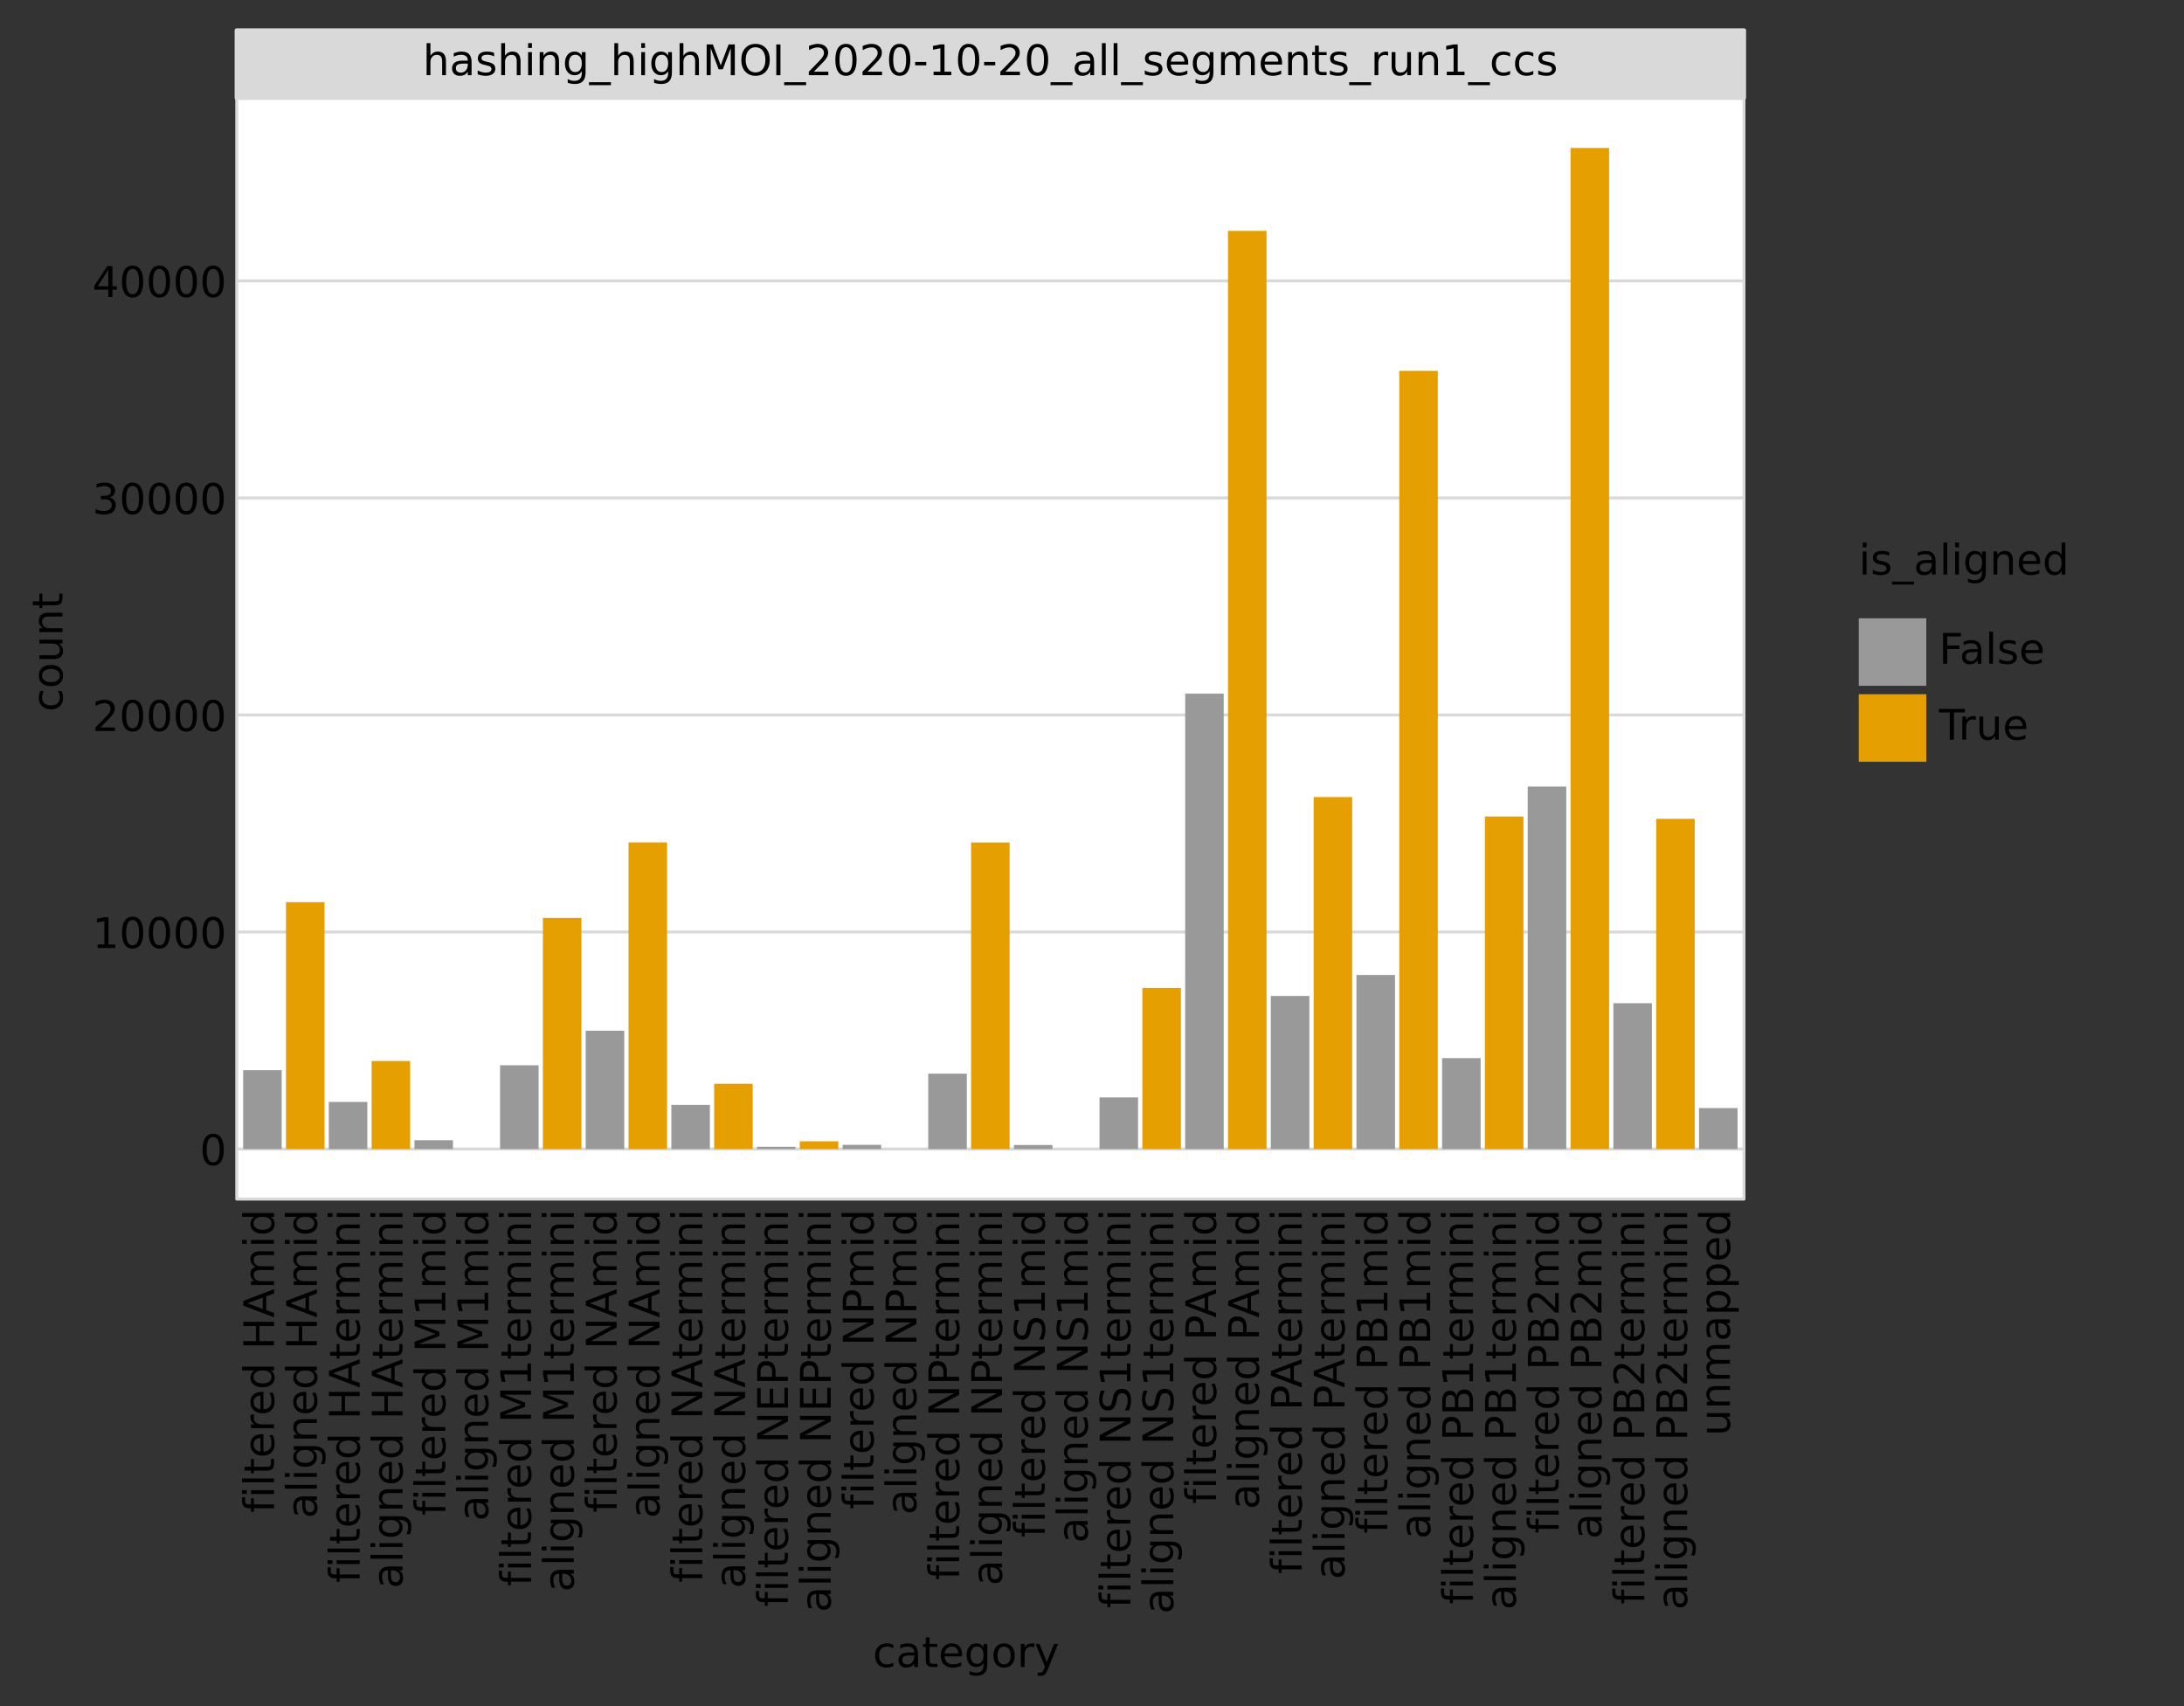 <?xml version="1.0" encoding="utf-8" standalone="no"?>
<!DOCTYPE svg PUBLIC "-//W3C//DTD SVG 1.1//EN"
  "http://www.w3.org/Graphics/SVG/1.1/DTD/svg11.dtd">
<!-- Created with matplotlib (https://matplotlib.org/) -->
<svg height="404.292pt" version="1.1" viewBox="0 0 517.47 404.292" width="517.47pt" xmlns="http://www.w3.org/2000/svg" xmlns:xlink="http://www.w3.org/1999/xlink">
 <rect x="0" y="0" width="517.47" height="404.292" fill="#333333" stroke="none"/>
 <defs>
  <style type="text/css">*{stroke-linecap:butt;stroke-linejoin:round;}</style>
 </defs>
 <g id="figure_1">
  <g id="patch_1">
   <path d="M 0 404.292 
L 517.47 404.292 
L 517.47 0 
L 0 0 
z
" style="fill:none;"/>
  </g>
  <g id="axes_1">
   <g id="patch_2">
    <path d="M 56.091 284.128 
L 413.211 284.128 
L 413.211 23.2 
L 56.091 23.2 
z
" style="fill:#ffffff;stroke:#d9d9d9;stroke-linejoin:miter;stroke-width:0.7;"/>
   </g>
   <g id="matplotlib.axis_1">
    <g id="xtick_1">
     <g id="text_1">
      <!-- filtered HAmid -->
      <g transform="translate(64.937 358.472)rotate(-90)scale(0.1 -0.1)">
       <defs>
        <path d="M 37.109 75.984 
L 37.109 68.5 
L 28.516 68.5 
Q 23.688 68.5 21.797 66.547 
Q 19.922 64.594 19.922 59.516 
L 19.922 54.688 
L 34.719 54.688 
L 34.719 47.703 
L 19.922 47.703 
L 19.922 0 
L 10.891 0 
L 10.891 47.703 
L 2.297 47.703 
L 2.297 54.688 
L 10.891 54.688 
L 10.891 58.5 
Q 10.891 67.625 15.141 71.797 
Q 19.391 75.984 28.609 75.984 
z
" id="DejaVuSans-102"/>
        <path d="M 9.422 54.688 
L 18.406 54.688 
L 18.406 0 
L 9.422 0 
z
M 9.422 75.984 
L 18.406 75.984 
L 18.406 64.594 
L 9.422 64.594 
z
" id="DejaVuSans-105"/>
        <path d="M 9.422 75.984 
L 18.406 75.984 
L 18.406 0 
L 9.422 0 
z
" id="DejaVuSans-108"/>
        <path d="M 18.312 70.219 
L 18.312 54.688 
L 36.812 54.688 
L 36.812 47.703 
L 18.312 47.703 
L 18.312 18.016 
Q 18.312 11.328 20.141 9.422 
Q 21.969 7.516 27.594 7.516 
L 36.812 7.516 
L 36.812 0 
L 27.594 0 
Q 17.188 0 13.234 3.875 
Q 9.281 7.766 9.281 18.016 
L 9.281 47.703 
L 2.688 47.703 
L 2.688 54.688 
L 9.281 54.688 
L 9.281 70.219 
z
" id="DejaVuSans-116"/>
        <path d="M 56.203 29.594 
L 56.203 25.203 
L 14.891 25.203 
Q 15.484 15.922 20.484 11.062 
Q 25.484 6.203 34.422 6.203 
Q 39.594 6.203 44.453 7.469 
Q 49.312 8.734 54.109 11.281 
L 54.109 2.781 
Q 49.266 0.734 44.188 -0.344 
Q 39.109 -1.422 33.891 -1.422 
Q 20.797 -1.422 13.156 6.188 
Q 5.516 13.812 5.516 26.812 
Q 5.516 40.234 12.766 48.109 
Q 20.016 56 32.328 56 
Q 43.359 56 49.781 48.891 
Q 56.203 41.797 56.203 29.594 
z
M 47.219 32.234 
Q 47.125 39.594 43.094 43.984 
Q 39.062 48.391 32.422 48.391 
Q 24.906 48.391 20.391 44.141 
Q 15.875 39.891 15.188 32.172 
z
" id="DejaVuSans-101"/>
        <path d="M 41.109 46.297 
Q 39.594 47.172 37.812 47.578 
Q 36.031 48 33.891 48 
Q 26.266 48 22.188 43.047 
Q 18.109 38.094 18.109 28.812 
L 18.109 0 
L 9.078 0 
L 9.078 54.688 
L 18.109 54.688 
L 18.109 46.188 
Q 20.953 51.172 25.484 53.578 
Q 30.031 56 36.531 56 
Q 37.453 56 38.578 55.875 
Q 39.703 55.766 41.062 55.516 
z
" id="DejaVuSans-114"/>
        <path d="M 45.406 46.391 
L 45.406 75.984 
L 54.391 75.984 
L 54.391 0 
L 45.406 0 
L 45.406 8.203 
Q 42.578 3.328 38.25 0.953 
Q 33.938 -1.422 27.875 -1.422 
Q 17.969 -1.422 11.734 6.484 
Q 5.516 14.406 5.516 27.297 
Q 5.516 40.188 11.734 48.094 
Q 17.969 56 27.875 56 
Q 33.938 56 38.25 53.625 
Q 42.578 51.266 45.406 46.391 
z
M 14.797 27.297 
Q 14.797 17.391 18.875 11.75 
Q 22.953 6.109 30.078 6.109 
Q 37.203 6.109 41.297 11.75 
Q 45.406 17.391 45.406 27.297 
Q 45.406 37.203 41.297 42.844 
Q 37.203 48.484 30.078 48.484 
Q 22.953 48.484 18.875 42.844 
Q 14.797 37.203 14.797 27.297 
z
" id="DejaVuSans-100"/>
        <path id="DejaVuSans-32"/>
        <path d="M 9.812 72.906 
L 19.672 72.906 
L 19.672 43.016 
L 55.516 43.016 
L 55.516 72.906 
L 65.375 72.906 
L 65.375 0 
L 55.516 0 
L 55.516 34.719 
L 19.672 34.719 
L 19.672 0 
L 9.812 0 
z
" id="DejaVuSans-72"/>
        <path d="M 34.188 63.188 
L 20.797 26.906 
L 47.609 26.906 
z
M 28.609 72.906 
L 39.797 72.906 
L 67.578 0 
L 57.328 0 
L 50.688 18.703 
L 17.828 18.703 
L 11.188 0 
L 0.781 0 
z
" id="DejaVuSans-65"/>
        <path d="M 52 44.188 
Q 55.375 50.25 60.062 53.125 
Q 64.75 56 71.094 56 
Q 79.641 56 84.281 50.016 
Q 88.922 44.047 88.922 33.016 
L 88.922 0 
L 79.891 0 
L 79.891 32.719 
Q 79.891 40.578 77.094 44.375 
Q 74.312 48.188 68.609 48.188 
Q 61.625 48.188 57.562 43.547 
Q 53.516 38.922 53.516 30.906 
L 53.516 0 
L 44.484 0 
L 44.484 32.719 
Q 44.484 40.625 41.703 44.406 
Q 38.922 48.188 33.109 48.188 
Q 26.219 48.188 22.156 43.531 
Q 18.109 38.875 18.109 30.906 
L 18.109 0 
L 9.078 0 
L 9.078 54.688 
L 18.109 54.688 
L 18.109 46.188 
Q 21.188 51.219 25.484 53.609 
Q 29.781 56 35.688 56 
Q 41.656 56 45.828 52.969 
Q 50 49.953 52 44.188 
z
" id="DejaVuSans-109"/>
       </defs>
       <use xlink:href="#DejaVuSans-102"/>
       <use x="35.205" xlink:href="#DejaVuSans-105"/>
       <use x="62.988" xlink:href="#DejaVuSans-108"/>
       <use x="90.771" xlink:href="#DejaVuSans-116"/>
       <use x="129.98" xlink:href="#DejaVuSans-101"/>
       <use x="191.504" xlink:href="#DejaVuSans-114"/>
       <use x="230.367" xlink:href="#DejaVuSans-101"/>
       <use x="291.891" xlink:href="#DejaVuSans-100"/>
       <use x="355.367" xlink:href="#DejaVuSans-32"/>
       <use x="387.154" xlink:href="#DejaVuSans-72"/>
       <use x="462.35" xlink:href="#DejaVuSans-65"/>
       <use x="530.758" xlink:href="#DejaVuSans-109"/>
       <use x="628.17" xlink:href="#DejaVuSans-105"/>
       <use x="655.953" xlink:href="#DejaVuSans-100"/>
      </g>
     </g>
    </g>
    <g id="xtick_2">
     <g id="text_2">
      <!-- aligned HAmid -->
      <g transform="translate(75.083 359.806)rotate(-90)scale(0.1 -0.1)">
       <defs>
        <path d="M 34.281 27.484 
Q 23.391 27.484 19.188 25 
Q 14.984 22.516 14.984 16.5 
Q 14.984 11.719 18.141 8.906 
Q 21.297 6.109 26.703 6.109 
Q 34.188 6.109 38.703 11.406 
Q 43.219 16.703 43.219 25.484 
L 43.219 27.484 
z
M 52.203 31.203 
L 52.203 0 
L 43.219 0 
L 43.219 8.297 
Q 40.141 3.328 35.547 0.953 
Q 30.953 -1.422 24.312 -1.422 
Q 15.922 -1.422 10.953 3.297 
Q 6 8.016 6 15.922 
Q 6 25.141 12.172 29.828 
Q 18.359 34.516 30.609 34.516 
L 43.219 34.516 
L 43.219 35.406 
Q 43.219 41.609 39.141 45 
Q 35.062 48.391 27.688 48.391 
Q 23 48.391 18.547 47.266 
Q 14.109 46.141 10.016 43.891 
L 10.016 52.203 
Q 14.938 54.109 19.578 55.047 
Q 24.219 56 28.609 56 
Q 40.484 56 46.344 49.844 
Q 52.203 43.703 52.203 31.203 
z
" id="DejaVuSans-97"/>
        <path d="M 45.406 27.984 
Q 45.406 37.75 41.375 43.109 
Q 37.359 48.484 30.078 48.484 
Q 22.859 48.484 18.828 43.109 
Q 14.797 37.75 14.797 27.984 
Q 14.797 18.266 18.828 12.891 
Q 22.859 7.516 30.078 7.516 
Q 37.359 7.516 41.375 12.891 
Q 45.406 18.266 45.406 27.984 
z
M 54.391 6.781 
Q 54.391 -7.172 48.188 -13.984 
Q 42 -20.797 29.203 -20.797 
Q 24.469 -20.797 20.266 -20.094 
Q 16.062 -19.391 12.109 -17.922 
L 12.109 -9.188 
Q 16.062 -11.328 19.922 -12.344 
Q 23.781 -13.375 27.781 -13.375 
Q 36.625 -13.375 41.016 -8.766 
Q 45.406 -4.156 45.406 5.172 
L 45.406 9.625 
Q 42.625 4.781 38.281 2.391 
Q 33.938 0 27.875 0 
Q 17.828 0 11.672 7.656 
Q 5.516 15.328 5.516 27.984 
Q 5.516 40.672 11.672 48.328 
Q 17.828 56 27.875 56 
Q 33.938 56 38.281 53.609 
Q 42.625 51.219 45.406 46.391 
L 45.406 54.688 
L 54.391 54.688 
z
" id="DejaVuSans-103"/>
        <path d="M 54.891 33.016 
L 54.891 0 
L 45.906 0 
L 45.906 32.719 
Q 45.906 40.484 42.875 44.328 
Q 39.844 48.188 33.797 48.188 
Q 26.516 48.188 22.312 43.547 
Q 18.109 38.922 18.109 30.906 
L 18.109 0 
L 9.078 0 
L 9.078 54.688 
L 18.109 54.688 
L 18.109 46.188 
Q 21.344 51.125 25.703 53.562 
Q 30.078 56 35.797 56 
Q 45.219 56 50.047 50.172 
Q 54.891 44.344 54.891 33.016 
z
" id="DejaVuSans-110"/>
       </defs>
       <use xlink:href="#DejaVuSans-97"/>
       <use x="61.279" xlink:href="#DejaVuSans-108"/>
       <use x="89.062" xlink:href="#DejaVuSans-105"/>
       <use x="116.846" xlink:href="#DejaVuSans-103"/>
       <use x="180.322" xlink:href="#DejaVuSans-110"/>
       <use x="243.701" xlink:href="#DejaVuSans-101"/>
       <use x="305.225" xlink:href="#DejaVuSans-100"/>
       <use x="368.701" xlink:href="#DejaVuSans-32"/>
       <use x="400.488" xlink:href="#DejaVuSans-72"/>
       <use x="475.684" xlink:href="#DejaVuSans-65"/>
       <use x="544.092" xlink:href="#DejaVuSans-109"/>
       <use x="641.504" xlink:href="#DejaVuSans-105"/>
       <use x="669.287" xlink:href="#DejaVuSans-100"/>
      </g>
     </g>
    </g>
    <g id="xtick_3">
     <g id="text_3">
      <!-- filtered HAtermini -->
      <g transform="translate(85.228 375.073)rotate(-90)scale(0.1 -0.1)">
       <use xlink:href="#DejaVuSans-102"/>
       <use x="35.205" xlink:href="#DejaVuSans-105"/>
       <use x="62.988" xlink:href="#DejaVuSans-108"/>
       <use x="90.771" xlink:href="#DejaVuSans-116"/>
       <use x="129.98" xlink:href="#DejaVuSans-101"/>
       <use x="191.504" xlink:href="#DejaVuSans-114"/>
       <use x="230.367" xlink:href="#DejaVuSans-101"/>
       <use x="291.891" xlink:href="#DejaVuSans-100"/>
       <use x="355.367" xlink:href="#DejaVuSans-32"/>
       <use x="387.154" xlink:href="#DejaVuSans-72"/>
       <use x="462.35" xlink:href="#DejaVuSans-65"/>
       <use x="529.008" xlink:href="#DejaVuSans-116"/>
       <use x="568.217" xlink:href="#DejaVuSans-101"/>
       <use x="629.74" xlink:href="#DejaVuSans-114"/>
       <use x="669.104" xlink:href="#DejaVuSans-109"/>
       <use x="766.516" xlink:href="#DejaVuSans-105"/>
       <use x="794.299" xlink:href="#DejaVuSans-110"/>
       <use x="857.678" xlink:href="#DejaVuSans-105"/>
      </g>
     </g>
    </g>
    <g id="xtick_4">
     <g id="text_4">
      <!-- aligned HAtermini -->
      <g transform="translate(95.374 376.408)rotate(-90)scale(0.1 -0.1)">
       <use xlink:href="#DejaVuSans-97"/>
       <use x="61.279" xlink:href="#DejaVuSans-108"/>
       <use x="89.062" xlink:href="#DejaVuSans-105"/>
       <use x="116.846" xlink:href="#DejaVuSans-103"/>
       <use x="180.322" xlink:href="#DejaVuSans-110"/>
       <use x="243.701" xlink:href="#DejaVuSans-101"/>
       <use x="305.225" xlink:href="#DejaVuSans-100"/>
       <use x="368.701" xlink:href="#DejaVuSans-32"/>
       <use x="400.488" xlink:href="#DejaVuSans-72"/>
       <use x="475.684" xlink:href="#DejaVuSans-65"/>
       <use x="542.342" xlink:href="#DejaVuSans-116"/>
       <use x="581.551" xlink:href="#DejaVuSans-101"/>
       <use x="643.074" xlink:href="#DejaVuSans-114"/>
       <use x="682.438" xlink:href="#DejaVuSans-109"/>
       <use x="779.85" xlink:href="#DejaVuSans-105"/>
       <use x="807.633" xlink:href="#DejaVuSans-110"/>
       <use x="871.012" xlink:href="#DejaVuSans-105"/>
      </g>
     </g>
    </g>
    <g id="xtick_5">
     <g id="text_5">
      <!-- filtered M1mid -->
      <g transform="translate(105.519 359.101)rotate(-90)scale(0.1 -0.1)">
       <defs>
        <path d="M 9.812 72.906 
L 24.516 72.906 
L 43.109 23.297 
L 61.812 72.906 
L 76.516 72.906 
L 76.516 0 
L 66.891 0 
L 66.891 64.016 
L 48.094 14.016 
L 38.188 14.016 
L 19.391 64.016 
L 19.391 0 
L 9.812 0 
z
" id="DejaVuSans-77"/>
        <path d="M 12.406 8.297 
L 28.516 8.297 
L 28.516 63.922 
L 10.984 60.406 
L 10.984 69.391 
L 28.422 72.906 
L 38.281 72.906 
L 38.281 8.297 
L 54.391 8.297 
L 54.391 0 
L 12.406 0 
z
" id="DejaVuSans-49"/>
       </defs>
       <use xlink:href="#DejaVuSans-102"/>
       <use x="35.205" xlink:href="#DejaVuSans-105"/>
       <use x="62.988" xlink:href="#DejaVuSans-108"/>
       <use x="90.771" xlink:href="#DejaVuSans-116"/>
       <use x="129.98" xlink:href="#DejaVuSans-101"/>
       <use x="191.504" xlink:href="#DejaVuSans-114"/>
       <use x="230.367" xlink:href="#DejaVuSans-101"/>
       <use x="291.891" xlink:href="#DejaVuSans-100"/>
       <use x="355.367" xlink:href="#DejaVuSans-32"/>
       <use x="387.154" xlink:href="#DejaVuSans-77"/>
       <use x="473.434" xlink:href="#DejaVuSans-49"/>
       <use x="537.057" xlink:href="#DejaVuSans-109"/>
       <use x="634.469" xlink:href="#DejaVuSans-105"/>
       <use x="662.252" xlink:href="#DejaVuSans-100"/>
      </g>
     </g>
    </g>
    <g id="xtick_6">
     <g id="text_6">
      <!-- aligned M1mid -->
      <g transform="translate(115.665 360.436)rotate(-90)scale(0.1 -0.1)">
       <use xlink:href="#DejaVuSans-97"/>
       <use x="61.279" xlink:href="#DejaVuSans-108"/>
       <use x="89.062" xlink:href="#DejaVuSans-105"/>
       <use x="116.846" xlink:href="#DejaVuSans-103"/>
       <use x="180.322" xlink:href="#DejaVuSans-110"/>
       <use x="243.701" xlink:href="#DejaVuSans-101"/>
       <use x="305.225" xlink:href="#DejaVuSans-100"/>
       <use x="368.701" xlink:href="#DejaVuSans-32"/>
       <use x="400.488" xlink:href="#DejaVuSans-77"/>
       <use x="486.768" xlink:href="#DejaVuSans-49"/>
       <use x="550.391" xlink:href="#DejaVuSans-109"/>
       <use x="647.803" xlink:href="#DejaVuSans-105"/>
       <use x="675.586" xlink:href="#DejaVuSans-100"/>
      </g>
     </g>
    </g>
    <g id="xtick_7">
     <g id="text_7">
      <!-- filtered M1termini -->
      <g transform="translate(125.81 375.878)rotate(-90)scale(0.1 -0.1)">
       <use xlink:href="#DejaVuSans-102"/>
       <use x="35.205" xlink:href="#DejaVuSans-105"/>
       <use x="62.988" xlink:href="#DejaVuSans-108"/>
       <use x="90.771" xlink:href="#DejaVuSans-116"/>
       <use x="129.98" xlink:href="#DejaVuSans-101"/>
       <use x="191.504" xlink:href="#DejaVuSans-114"/>
       <use x="230.367" xlink:href="#DejaVuSans-101"/>
       <use x="291.891" xlink:href="#DejaVuSans-100"/>
       <use x="355.367" xlink:href="#DejaVuSans-32"/>
       <use x="387.154" xlink:href="#DejaVuSans-77"/>
       <use x="473.434" xlink:href="#DejaVuSans-49"/>
       <use x="537.057" xlink:href="#DejaVuSans-116"/>
       <use x="576.266" xlink:href="#DejaVuSans-101"/>
       <use x="637.789" xlink:href="#DejaVuSans-114"/>
       <use x="677.152" xlink:href="#DejaVuSans-109"/>
       <use x="774.564" xlink:href="#DejaVuSans-105"/>
       <use x="802.348" xlink:href="#DejaVuSans-110"/>
       <use x="865.727" xlink:href="#DejaVuSans-105"/>
      </g>
     </g>
    </g>
    <g id="xtick_8">
     <g id="text_8">
      <!-- aligned M1termini -->
      <g transform="translate(135.955 377.212)rotate(-90)scale(0.1 -0.1)">
       <use xlink:href="#DejaVuSans-97"/>
       <use x="61.279" xlink:href="#DejaVuSans-108"/>
       <use x="89.062" xlink:href="#DejaVuSans-105"/>
       <use x="116.846" xlink:href="#DejaVuSans-103"/>
       <use x="180.322" xlink:href="#DejaVuSans-110"/>
       <use x="243.701" xlink:href="#DejaVuSans-101"/>
       <use x="305.225" xlink:href="#DejaVuSans-100"/>
       <use x="368.701" xlink:href="#DejaVuSans-32"/>
       <use x="400.488" xlink:href="#DejaVuSans-77"/>
       <use x="486.768" xlink:href="#DejaVuSans-49"/>
       <use x="550.391" xlink:href="#DejaVuSans-116"/>
       <use x="589.6" xlink:href="#DejaVuSans-101"/>
       <use x="651.123" xlink:href="#DejaVuSans-114"/>
       <use x="690.486" xlink:href="#DejaVuSans-109"/>
       <use x="787.898" xlink:href="#DejaVuSans-105"/>
       <use x="815.682" xlink:href="#DejaVuSans-110"/>
       <use x="879.061" xlink:href="#DejaVuSans-105"/>
      </g>
     </g>
    </g>
    <g id="xtick_9">
     <g id="text_9">
      <!-- filtered NAmid -->
      <g transform="translate(146.101 358.433)rotate(-90)scale(0.1 -0.1)">
       <defs>
        <path d="M 9.812 72.906 
L 23.094 72.906 
L 55.422 11.922 
L 55.422 72.906 
L 64.984 72.906 
L 64.984 0 
L 51.703 0 
L 19.391 60.984 
L 19.391 0 
L 9.812 0 
z
" id="DejaVuSans-78"/>
       </defs>
       <use xlink:href="#DejaVuSans-102"/>
       <use x="35.205" xlink:href="#DejaVuSans-105"/>
       <use x="62.988" xlink:href="#DejaVuSans-108"/>
       <use x="90.771" xlink:href="#DejaVuSans-116"/>
       <use x="129.98" xlink:href="#DejaVuSans-101"/>
       <use x="191.504" xlink:href="#DejaVuSans-114"/>
       <use x="230.367" xlink:href="#DejaVuSans-101"/>
       <use x="291.891" xlink:href="#DejaVuSans-100"/>
       <use x="355.367" xlink:href="#DejaVuSans-32"/>
       <use x="387.154" xlink:href="#DejaVuSans-78"/>
       <use x="461.959" xlink:href="#DejaVuSans-65"/>
       <use x="530.367" xlink:href="#DejaVuSans-109"/>
       <use x="627.779" xlink:href="#DejaVuSans-105"/>
       <use x="655.562" xlink:href="#DejaVuSans-100"/>
      </g>
     </g>
    </g>
    <g id="xtick_10">
     <g id="text_10">
      <!-- aligned NAmid -->
      <g transform="translate(156.246 359.767)rotate(-90)scale(0.1 -0.1)">
       <use xlink:href="#DejaVuSans-97"/>
       <use x="61.279" xlink:href="#DejaVuSans-108"/>
       <use x="89.062" xlink:href="#DejaVuSans-105"/>
       <use x="116.846" xlink:href="#DejaVuSans-103"/>
       <use x="180.322" xlink:href="#DejaVuSans-110"/>
       <use x="243.701" xlink:href="#DejaVuSans-101"/>
       <use x="305.225" xlink:href="#DejaVuSans-100"/>
       <use x="368.701" xlink:href="#DejaVuSans-32"/>
       <use x="400.488" xlink:href="#DejaVuSans-78"/>
       <use x="475.293" xlink:href="#DejaVuSans-65"/>
       <use x="543.701" xlink:href="#DejaVuSans-109"/>
       <use x="641.113" xlink:href="#DejaVuSans-105"/>
       <use x="668.896" xlink:href="#DejaVuSans-100"/>
      </g>
     </g>
    </g>
    <g id="xtick_11">
     <g id="text_11">
      <!-- filtered NAtermini -->
      <g transform="translate(166.392 375.034)rotate(-90)scale(0.1 -0.1)">
       <use xlink:href="#DejaVuSans-102"/>
       <use x="35.205" xlink:href="#DejaVuSans-105"/>
       <use x="62.988" xlink:href="#DejaVuSans-108"/>
       <use x="90.771" xlink:href="#DejaVuSans-116"/>
       <use x="129.98" xlink:href="#DejaVuSans-101"/>
       <use x="191.504" xlink:href="#DejaVuSans-114"/>
       <use x="230.367" xlink:href="#DejaVuSans-101"/>
       <use x="291.891" xlink:href="#DejaVuSans-100"/>
       <use x="355.367" xlink:href="#DejaVuSans-32"/>
       <use x="387.154" xlink:href="#DejaVuSans-78"/>
       <use x="461.959" xlink:href="#DejaVuSans-65"/>
       <use x="528.617" xlink:href="#DejaVuSans-116"/>
       <use x="567.826" xlink:href="#DejaVuSans-101"/>
       <use x="629.35" xlink:href="#DejaVuSans-114"/>
       <use x="668.713" xlink:href="#DejaVuSans-109"/>
       <use x="766.125" xlink:href="#DejaVuSans-105"/>
       <use x="793.908" xlink:href="#DejaVuSans-110"/>
       <use x="857.287" xlink:href="#DejaVuSans-105"/>
      </g>
     </g>
    </g>
    <g id="xtick_12">
     <g id="text_12">
      <!-- aligned NAtermini -->
      <g transform="translate(176.537 376.369)rotate(-90)scale(0.1 -0.1)">
       <use xlink:href="#DejaVuSans-97"/>
       <use x="61.279" xlink:href="#DejaVuSans-108"/>
       <use x="89.062" xlink:href="#DejaVuSans-105"/>
       <use x="116.846" xlink:href="#DejaVuSans-103"/>
       <use x="180.322" xlink:href="#DejaVuSans-110"/>
       <use x="243.701" xlink:href="#DejaVuSans-101"/>
       <use x="305.225" xlink:href="#DejaVuSans-100"/>
       <use x="368.701" xlink:href="#DejaVuSans-32"/>
       <use x="400.488" xlink:href="#DejaVuSans-78"/>
       <use x="475.293" xlink:href="#DejaVuSans-65"/>
       <use x="541.951" xlink:href="#DejaVuSans-116"/>
       <use x="581.16" xlink:href="#DejaVuSans-101"/>
       <use x="642.684" xlink:href="#DejaVuSans-114"/>
       <use x="682.047" xlink:href="#DejaVuSans-109"/>
       <use x="779.459" xlink:href="#DejaVuSans-105"/>
       <use x="807.242" xlink:href="#DejaVuSans-110"/>
       <use x="870.621" xlink:href="#DejaVuSans-105"/>
      </g>
     </g>
    </g>
    <g id="xtick_13">
     <g id="text_13">
      <!-- filtered NEPtermini -->
      <g transform="translate(186.683 380.717)rotate(-90)scale(0.1 -0.1)">
       <defs>
        <path d="M 9.812 72.906 
L 55.906 72.906 
L 55.906 64.594 
L 19.672 64.594 
L 19.672 43.016 
L 54.391 43.016 
L 54.391 34.719 
L 19.672 34.719 
L 19.672 8.297 
L 56.781 8.297 
L 56.781 0 
L 9.812 0 
z
" id="DejaVuSans-69"/>
        <path d="M 19.672 64.797 
L 19.672 37.406 
L 32.078 37.406 
Q 38.969 37.406 42.719 40.969 
Q 46.484 44.531 46.484 51.125 
Q 46.484 57.672 42.719 61.234 
Q 38.969 64.797 32.078 64.797 
z
M 9.812 72.906 
L 32.078 72.906 
Q 44.344 72.906 50.609 67.359 
Q 56.891 61.812 56.891 51.125 
Q 56.891 40.328 50.609 34.812 
Q 44.344 29.297 32.078 29.297 
L 19.672 29.297 
L 19.672 0 
L 9.812 0 
z
" id="DejaVuSans-80"/>
       </defs>
       <use xlink:href="#DejaVuSans-102"/>
       <use x="35.205" xlink:href="#DejaVuSans-105"/>
       <use x="62.988" xlink:href="#DejaVuSans-108"/>
       <use x="90.771" xlink:href="#DejaVuSans-116"/>
       <use x="129.98" xlink:href="#DejaVuSans-101"/>
       <use x="191.504" xlink:href="#DejaVuSans-114"/>
       <use x="230.367" xlink:href="#DejaVuSans-101"/>
       <use x="291.891" xlink:href="#DejaVuSans-100"/>
       <use x="355.367" xlink:href="#DejaVuSans-32"/>
       <use x="387.154" xlink:href="#DejaVuSans-78"/>
       <use x="461.959" xlink:href="#DejaVuSans-69"/>
       <use x="525.143" xlink:href="#DejaVuSans-80"/>
       <use x="585.445" xlink:href="#DejaVuSans-116"/>
       <use x="624.654" xlink:href="#DejaVuSans-101"/>
       <use x="686.178" xlink:href="#DejaVuSans-114"/>
       <use x="725.541" xlink:href="#DejaVuSans-109"/>
       <use x="822.953" xlink:href="#DejaVuSans-105"/>
       <use x="850.736" xlink:href="#DejaVuSans-110"/>
       <use x="914.115" xlink:href="#DejaVuSans-105"/>
      </g>
     </g>
    </g>
    <g id="xtick_14">
     <g id="text_14">
      <!-- aligned NEPtermini -->
      <g transform="translate(196.828 382.051)rotate(-90)scale(0.1 -0.1)">
       <use xlink:href="#DejaVuSans-97"/>
       <use x="61.279" xlink:href="#DejaVuSans-108"/>
       <use x="89.062" xlink:href="#DejaVuSans-105"/>
       <use x="116.846" xlink:href="#DejaVuSans-103"/>
       <use x="180.322" xlink:href="#DejaVuSans-110"/>
       <use x="243.701" xlink:href="#DejaVuSans-101"/>
       <use x="305.225" xlink:href="#DejaVuSans-100"/>
       <use x="368.701" xlink:href="#DejaVuSans-32"/>
       <use x="400.488" xlink:href="#DejaVuSans-78"/>
       <use x="475.293" xlink:href="#DejaVuSans-69"/>
       <use x="538.477" xlink:href="#DejaVuSans-80"/>
       <use x="598.779" xlink:href="#DejaVuSans-116"/>
       <use x="637.988" xlink:href="#DejaVuSans-101"/>
       <use x="699.512" xlink:href="#DejaVuSans-114"/>
       <use x="738.875" xlink:href="#DejaVuSans-109"/>
       <use x="836.287" xlink:href="#DejaVuSans-105"/>
       <use x="864.07" xlink:href="#DejaVuSans-110"/>
       <use x="927.449" xlink:href="#DejaVuSans-105"/>
      </g>
     </g>
    </g>
    <g id="xtick_15">
     <g id="text_15">
      <!-- filtered NPmid -->
      <g transform="translate(206.974 357.622)rotate(-90)scale(0.1 -0.1)">
       <use xlink:href="#DejaVuSans-102"/>
       <use x="35.205" xlink:href="#DejaVuSans-105"/>
       <use x="62.988" xlink:href="#DejaVuSans-108"/>
       <use x="90.771" xlink:href="#DejaVuSans-116"/>
       <use x="129.98" xlink:href="#DejaVuSans-101"/>
       <use x="191.504" xlink:href="#DejaVuSans-114"/>
       <use x="230.367" xlink:href="#DejaVuSans-101"/>
       <use x="291.891" xlink:href="#DejaVuSans-100"/>
       <use x="355.367" xlink:href="#DejaVuSans-32"/>
       <use x="387.154" xlink:href="#DejaVuSans-78"/>
       <use x="461.959" xlink:href="#DejaVuSans-80"/>
       <use x="522.262" xlink:href="#DejaVuSans-109"/>
       <use x="619.674" xlink:href="#DejaVuSans-105"/>
       <use x="647.457" xlink:href="#DejaVuSans-100"/>
      </g>
     </g>
    </g>
    <g id="xtick_16">
     <g id="text_16">
      <!-- aligned NPmid -->
      <g transform="translate(217.119 358.956)rotate(-90)scale(0.1 -0.1)">
       <use xlink:href="#DejaVuSans-97"/>
       <use x="61.279" xlink:href="#DejaVuSans-108"/>
       <use x="89.062" xlink:href="#DejaVuSans-105"/>
       <use x="116.846" xlink:href="#DejaVuSans-103"/>
       <use x="180.322" xlink:href="#DejaVuSans-110"/>
       <use x="243.701" xlink:href="#DejaVuSans-101"/>
       <use x="305.225" xlink:href="#DejaVuSans-100"/>
       <use x="368.701" xlink:href="#DejaVuSans-32"/>
       <use x="400.488" xlink:href="#DejaVuSans-78"/>
       <use x="475.293" xlink:href="#DejaVuSans-80"/>
       <use x="535.596" xlink:href="#DejaVuSans-109"/>
       <use x="633.008" xlink:href="#DejaVuSans-105"/>
       <use x="660.791" xlink:href="#DejaVuSans-100"/>
      </g>
     </g>
    </g>
    <g id="xtick_17">
     <g id="text_17">
      <!-- filtered NPtermini -->
      <g transform="translate(227.265 374.398)rotate(-90)scale(0.1 -0.1)">
       <use xlink:href="#DejaVuSans-102"/>
       <use x="35.205" xlink:href="#DejaVuSans-105"/>
       <use x="62.988" xlink:href="#DejaVuSans-108"/>
       <use x="90.771" xlink:href="#DejaVuSans-116"/>
       <use x="129.98" xlink:href="#DejaVuSans-101"/>
       <use x="191.504" xlink:href="#DejaVuSans-114"/>
       <use x="230.367" xlink:href="#DejaVuSans-101"/>
       <use x="291.891" xlink:href="#DejaVuSans-100"/>
       <use x="355.367" xlink:href="#DejaVuSans-32"/>
       <use x="387.154" xlink:href="#DejaVuSans-78"/>
       <use x="461.959" xlink:href="#DejaVuSans-80"/>
       <use x="522.262" xlink:href="#DejaVuSans-116"/>
       <use x="561.471" xlink:href="#DejaVuSans-101"/>
       <use x="622.994" xlink:href="#DejaVuSans-114"/>
       <use x="662.357" xlink:href="#DejaVuSans-109"/>
       <use x="759.77" xlink:href="#DejaVuSans-105"/>
       <use x="787.553" xlink:href="#DejaVuSans-110"/>
       <use x="850.932" xlink:href="#DejaVuSans-105"/>
      </g>
     </g>
    </g>
    <g id="xtick_18">
     <g id="text_18">
      <!-- aligned NPtermini -->
      <g transform="translate(237.41 375.733)rotate(-90)scale(0.1 -0.1)">
       <use xlink:href="#DejaVuSans-97"/>
       <use x="61.279" xlink:href="#DejaVuSans-108"/>
       <use x="89.062" xlink:href="#DejaVuSans-105"/>
       <use x="116.846" xlink:href="#DejaVuSans-103"/>
       <use x="180.322" xlink:href="#DejaVuSans-110"/>
       <use x="243.701" xlink:href="#DejaVuSans-101"/>
       <use x="305.225" xlink:href="#DejaVuSans-100"/>
       <use x="368.701" xlink:href="#DejaVuSans-32"/>
       <use x="400.488" xlink:href="#DejaVuSans-78"/>
       <use x="475.293" xlink:href="#DejaVuSans-80"/>
       <use x="535.596" xlink:href="#DejaVuSans-116"/>
       <use x="574.805" xlink:href="#DejaVuSans-101"/>
       <use x="636.328" xlink:href="#DejaVuSans-114"/>
       <use x="675.691" xlink:href="#DejaVuSans-109"/>
       <use x="773.104" xlink:href="#DejaVuSans-105"/>
       <use x="800.887" xlink:href="#DejaVuSans-110"/>
       <use x="864.266" xlink:href="#DejaVuSans-105"/>
      </g>
     </g>
    </g>
    <g id="xtick_19">
     <g id="text_19">
      <!-- filtered NS1mid -->
      <g transform="translate(247.555 364.303)rotate(-90)scale(0.1 -0.1)">
       <defs>
        <path d="M 53.516 70.516 
L 53.516 60.891 
Q 47.906 63.578 42.922 64.891 
Q 37.938 66.219 33.297 66.219 
Q 25.25 66.219 20.875 63.094 
Q 16.5 59.969 16.5 54.203 
Q 16.5 49.359 19.406 46.891 
Q 22.312 44.438 30.422 42.922 
L 36.375 41.703 
Q 47.406 39.594 52.656 34.297 
Q 57.906 29 57.906 20.125 
Q 57.906 9.516 50.797 4.047 
Q 43.703 -1.422 29.984 -1.422 
Q 24.812 -1.422 18.969 -0.25 
Q 13.141 0.922 6.891 3.219 
L 6.891 13.375 
Q 12.891 10.016 18.656 8.297 
Q 24.422 6.594 29.984 6.594 
Q 38.422 6.594 43.016 9.906 
Q 47.609 13.234 47.609 19.391 
Q 47.609 24.75 44.312 27.781 
Q 41.016 30.812 33.5 32.328 
L 27.484 33.5 
Q 16.453 35.688 11.516 40.375 
Q 6.594 45.062 6.594 53.422 
Q 6.594 63.094 13.406 68.656 
Q 20.219 74.219 32.172 74.219 
Q 37.312 74.219 42.625 73.281 
Q 47.953 72.359 53.516 70.516 
z
" id="DejaVuSans-83"/>
       </defs>
       <use xlink:href="#DejaVuSans-102"/>
       <use x="35.205" xlink:href="#DejaVuSans-105"/>
       <use x="62.988" xlink:href="#DejaVuSans-108"/>
       <use x="90.771" xlink:href="#DejaVuSans-116"/>
       <use x="129.98" xlink:href="#DejaVuSans-101"/>
       <use x="191.504" xlink:href="#DejaVuSans-114"/>
       <use x="230.367" xlink:href="#DejaVuSans-101"/>
       <use x="291.891" xlink:href="#DejaVuSans-100"/>
       <use x="355.367" xlink:href="#DejaVuSans-32"/>
       <use x="387.154" xlink:href="#DejaVuSans-78"/>
       <use x="461.959" xlink:href="#DejaVuSans-83"/>
       <use x="525.436" xlink:href="#DejaVuSans-49"/>
       <use x="589.059" xlink:href="#DejaVuSans-109"/>
       <use x="686.471" xlink:href="#DejaVuSans-105"/>
       <use x="714.254" xlink:href="#DejaVuSans-100"/>
      </g>
     </g>
    </g>
    <g id="xtick_20">
     <g id="text_20">
      <!-- aligned NS1mid -->
      <g transform="translate(257.701 365.637)rotate(-90)scale(0.1 -0.1)">
       <use xlink:href="#DejaVuSans-97"/>
       <use x="61.279" xlink:href="#DejaVuSans-108"/>
       <use x="89.062" xlink:href="#DejaVuSans-105"/>
       <use x="116.846" xlink:href="#DejaVuSans-103"/>
       <use x="180.322" xlink:href="#DejaVuSans-110"/>
       <use x="243.701" xlink:href="#DejaVuSans-101"/>
       <use x="305.225" xlink:href="#DejaVuSans-100"/>
       <use x="368.701" xlink:href="#DejaVuSans-32"/>
       <use x="400.488" xlink:href="#DejaVuSans-78"/>
       <use x="475.293" xlink:href="#DejaVuSans-83"/>
       <use x="538.77" xlink:href="#DejaVuSans-49"/>
       <use x="602.393" xlink:href="#DejaVuSans-109"/>
       <use x="699.805" xlink:href="#DejaVuSans-105"/>
       <use x="727.588" xlink:href="#DejaVuSans-100"/>
      </g>
     </g>
    </g>
    <g id="xtick_21">
     <g id="text_21">
      <!-- filtered NS1termini -->
      <g transform="translate(267.846 381.08)rotate(-90)scale(0.1 -0.1)">
       <use xlink:href="#DejaVuSans-102"/>
       <use x="35.205" xlink:href="#DejaVuSans-105"/>
       <use x="62.988" xlink:href="#DejaVuSans-108"/>
       <use x="90.771" xlink:href="#DejaVuSans-116"/>
       <use x="129.98" xlink:href="#DejaVuSans-101"/>
       <use x="191.504" xlink:href="#DejaVuSans-114"/>
       <use x="230.367" xlink:href="#DejaVuSans-101"/>
       <use x="291.891" xlink:href="#DejaVuSans-100"/>
       <use x="355.367" xlink:href="#DejaVuSans-32"/>
       <use x="387.154" xlink:href="#DejaVuSans-78"/>
       <use x="461.959" xlink:href="#DejaVuSans-83"/>
       <use x="525.436" xlink:href="#DejaVuSans-49"/>
       <use x="589.059" xlink:href="#DejaVuSans-116"/>
       <use x="628.268" xlink:href="#DejaVuSans-101"/>
       <use x="689.791" xlink:href="#DejaVuSans-114"/>
       <use x="729.154" xlink:href="#DejaVuSans-109"/>
       <use x="826.566" xlink:href="#DejaVuSans-105"/>
       <use x="854.35" xlink:href="#DejaVuSans-110"/>
       <use x="917.729" xlink:href="#DejaVuSans-105"/>
      </g>
     </g>
    </g>
    <g id="xtick_22">
     <g id="text_22">
      <!-- aligned NS1termini -->
      <g transform="translate(277.992 382.414)rotate(-90)scale(0.1 -0.1)">
       <use xlink:href="#DejaVuSans-97"/>
       <use x="61.279" xlink:href="#DejaVuSans-108"/>
       <use x="89.062" xlink:href="#DejaVuSans-105"/>
       <use x="116.846" xlink:href="#DejaVuSans-103"/>
       <use x="180.322" xlink:href="#DejaVuSans-110"/>
       <use x="243.701" xlink:href="#DejaVuSans-101"/>
       <use x="305.225" xlink:href="#DejaVuSans-100"/>
       <use x="368.701" xlink:href="#DejaVuSans-32"/>
       <use x="400.488" xlink:href="#DejaVuSans-78"/>
       <use x="475.293" xlink:href="#DejaVuSans-83"/>
       <use x="538.77" xlink:href="#DejaVuSans-49"/>
       <use x="602.393" xlink:href="#DejaVuSans-116"/>
       <use x="641.602" xlink:href="#DejaVuSans-101"/>
       <use x="703.125" xlink:href="#DejaVuSans-114"/>
       <use x="742.488" xlink:href="#DejaVuSans-109"/>
       <use x="839.9" xlink:href="#DejaVuSans-105"/>
       <use x="867.684" xlink:href="#DejaVuSans-110"/>
       <use x="931.062" xlink:href="#DejaVuSans-105"/>
      </g>
     </g>
    </g>
    <g id="xtick_23">
     <g id="text_23">
      <!-- filtered PAmid -->
      <g transform="translate(288.137 356.344)rotate(-90)scale(0.1 -0.1)">
       <use xlink:href="#DejaVuSans-102"/>
       <use x="35.205" xlink:href="#DejaVuSans-105"/>
       <use x="62.988" xlink:href="#DejaVuSans-108"/>
       <use x="90.771" xlink:href="#DejaVuSans-116"/>
       <use x="129.98" xlink:href="#DejaVuSans-101"/>
       <use x="191.504" xlink:href="#DejaVuSans-114"/>
       <use x="230.367" xlink:href="#DejaVuSans-101"/>
       <use x="291.891" xlink:href="#DejaVuSans-100"/>
       <use x="355.367" xlink:href="#DejaVuSans-32"/>
       <use x="387.154" xlink:href="#DejaVuSans-80"/>
       <use x="441.082" xlink:href="#DejaVuSans-65"/>
       <use x="509.49" xlink:href="#DejaVuSans-109"/>
       <use x="606.902" xlink:href="#DejaVuSans-105"/>
       <use x="634.686" xlink:href="#DejaVuSans-100"/>
      </g>
     </g>
    </g>
    <g id="xtick_24">
     <g id="text_24">
      <!-- aligned PAmid -->
      <g transform="translate(298.283 357.678)rotate(-90)scale(0.1 -0.1)">
       <use xlink:href="#DejaVuSans-97"/>
       <use x="61.279" xlink:href="#DejaVuSans-108"/>
       <use x="89.062" xlink:href="#DejaVuSans-105"/>
       <use x="116.846" xlink:href="#DejaVuSans-103"/>
       <use x="180.322" xlink:href="#DejaVuSans-110"/>
       <use x="243.701" xlink:href="#DejaVuSans-101"/>
       <use x="305.225" xlink:href="#DejaVuSans-100"/>
       <use x="368.701" xlink:href="#DejaVuSans-32"/>
       <use x="400.488" xlink:href="#DejaVuSans-80"/>
       <use x="454.416" xlink:href="#DejaVuSans-65"/>
       <use x="522.824" xlink:href="#DejaVuSans-109"/>
       <use x="620.236" xlink:href="#DejaVuSans-105"/>
       <use x="648.02" xlink:href="#DejaVuSans-100"/>
      </g>
     </g>
    </g>
    <g id="xtick_25">
     <g id="text_25">
      <!-- filtered PAtermini -->
      <g transform="translate(308.428 372.945)rotate(-90)scale(0.1 -0.1)">
       <use xlink:href="#DejaVuSans-102"/>
       <use x="35.205" xlink:href="#DejaVuSans-105"/>
       <use x="62.988" xlink:href="#DejaVuSans-108"/>
       <use x="90.771" xlink:href="#DejaVuSans-116"/>
       <use x="129.98" xlink:href="#DejaVuSans-101"/>
       <use x="191.504" xlink:href="#DejaVuSans-114"/>
       <use x="230.367" xlink:href="#DejaVuSans-101"/>
       <use x="291.891" xlink:href="#DejaVuSans-100"/>
       <use x="355.367" xlink:href="#DejaVuSans-32"/>
       <use x="387.154" xlink:href="#DejaVuSans-80"/>
       <use x="441.082" xlink:href="#DejaVuSans-65"/>
       <use x="507.74" xlink:href="#DejaVuSans-116"/>
       <use x="546.949" xlink:href="#DejaVuSans-101"/>
       <use x="608.473" xlink:href="#DejaVuSans-114"/>
       <use x="647.836" xlink:href="#DejaVuSans-109"/>
       <use x="745.248" xlink:href="#DejaVuSans-105"/>
       <use x="773.031" xlink:href="#DejaVuSans-110"/>
       <use x="836.41" xlink:href="#DejaVuSans-105"/>
      </g>
     </g>
    </g>
    <g id="xtick_26">
     <g id="text_26">
      <!-- aligned PAtermini -->
      <g transform="translate(318.574 374.28)rotate(-90)scale(0.1 -0.1)">
       <use xlink:href="#DejaVuSans-97"/>
       <use x="61.279" xlink:href="#DejaVuSans-108"/>
       <use x="89.062" xlink:href="#DejaVuSans-105"/>
       <use x="116.846" xlink:href="#DejaVuSans-103"/>
       <use x="180.322" xlink:href="#DejaVuSans-110"/>
       <use x="243.701" xlink:href="#DejaVuSans-101"/>
       <use x="305.225" xlink:href="#DejaVuSans-100"/>
       <use x="368.701" xlink:href="#DejaVuSans-32"/>
       <use x="400.488" xlink:href="#DejaVuSans-80"/>
       <use x="454.416" xlink:href="#DejaVuSans-65"/>
       <use x="521.074" xlink:href="#DejaVuSans-116"/>
       <use x="560.283" xlink:href="#DejaVuSans-101"/>
       <use x="621.807" xlink:href="#DejaVuSans-114"/>
       <use x="661.17" xlink:href="#DejaVuSans-109"/>
       <use x="758.582" xlink:href="#DejaVuSans-105"/>
       <use x="786.365" xlink:href="#DejaVuSans-110"/>
       <use x="849.744" xlink:href="#DejaVuSans-105"/>
      </g>
     </g>
    </g>
    <g id="xtick_27">
     <g id="text_27">
      <!-- filtered PB1mid -->
      <g transform="translate(328.719 363.364)rotate(-90)scale(0.1 -0.1)">
       <defs>
        <path d="M 19.672 34.812 
L 19.672 8.109 
L 35.5 8.109 
Q 43.453 8.109 47.281 11.406 
Q 51.125 14.703 51.125 21.484 
Q 51.125 28.328 47.281 31.562 
Q 43.453 34.812 35.5 34.812 
z
M 19.672 64.797 
L 19.672 42.828 
L 34.281 42.828 
Q 41.5 42.828 45.031 45.531 
Q 48.578 48.25 48.578 53.812 
Q 48.578 59.328 45.031 62.062 
Q 41.5 64.797 34.281 64.797 
z
M 9.812 72.906 
L 35.016 72.906 
Q 46.297 72.906 52.391 68.219 
Q 58.5 63.531 58.5 54.891 
Q 58.5 48.188 55.375 44.234 
Q 52.25 40.281 46.188 39.312 
Q 53.469 37.75 57.5 32.781 
Q 61.531 27.828 61.531 20.406 
Q 61.531 10.641 54.891 5.312 
Q 48.25 0 35.984 0 
L 9.812 0 
z
" id="DejaVuSans-66"/>
       </defs>
       <use xlink:href="#DejaVuSans-102"/>
       <use x="35.205" xlink:href="#DejaVuSans-105"/>
       <use x="62.988" xlink:href="#DejaVuSans-108"/>
       <use x="90.771" xlink:href="#DejaVuSans-116"/>
       <use x="129.98" xlink:href="#DejaVuSans-101"/>
       <use x="191.504" xlink:href="#DejaVuSans-114"/>
       <use x="230.367" xlink:href="#DejaVuSans-101"/>
       <use x="291.891" xlink:href="#DejaVuSans-100"/>
       <use x="355.367" xlink:href="#DejaVuSans-32"/>
       <use x="387.154" xlink:href="#DejaVuSans-80"/>
       <use x="447.457" xlink:href="#DejaVuSans-66"/>
       <use x="516.061" xlink:href="#DejaVuSans-49"/>
       <use x="579.684" xlink:href="#DejaVuSans-109"/>
       <use x="677.096" xlink:href="#DejaVuSans-105"/>
       <use x="704.879" xlink:href="#DejaVuSans-100"/>
      </g>
     </g>
    </g>
    <g id="xtick_28">
     <g id="text_28">
      <!-- aligned PB1mid -->
      <g transform="translate(338.865 364.698)rotate(-90)scale(0.1 -0.1)">
       <use xlink:href="#DejaVuSans-97"/>
       <use x="61.279" xlink:href="#DejaVuSans-108"/>
       <use x="89.062" xlink:href="#DejaVuSans-105"/>
       <use x="116.846" xlink:href="#DejaVuSans-103"/>
       <use x="180.322" xlink:href="#DejaVuSans-110"/>
       <use x="243.701" xlink:href="#DejaVuSans-101"/>
       <use x="305.225" xlink:href="#DejaVuSans-100"/>
       <use x="368.701" xlink:href="#DejaVuSans-32"/>
       <use x="400.488" xlink:href="#DejaVuSans-80"/>
       <use x="460.791" xlink:href="#DejaVuSans-66"/>
       <use x="529.395" xlink:href="#DejaVuSans-49"/>
       <use x="593.018" xlink:href="#DejaVuSans-109"/>
       <use x="690.43" xlink:href="#DejaVuSans-105"/>
       <use x="718.213" xlink:href="#DejaVuSans-100"/>
      </g>
     </g>
    </g>
    <g id="xtick_29">
     <g id="text_29">
      <!-- filtered PB1termini -->
      <g transform="translate(349.01 380.14)rotate(-90)scale(0.1 -0.1)">
       <use xlink:href="#DejaVuSans-102"/>
       <use x="35.205" xlink:href="#DejaVuSans-105"/>
       <use x="62.988" xlink:href="#DejaVuSans-108"/>
       <use x="90.771" xlink:href="#DejaVuSans-116"/>
       <use x="129.98" xlink:href="#DejaVuSans-101"/>
       <use x="191.504" xlink:href="#DejaVuSans-114"/>
       <use x="230.367" xlink:href="#DejaVuSans-101"/>
       <use x="291.891" xlink:href="#DejaVuSans-100"/>
       <use x="355.367" xlink:href="#DejaVuSans-32"/>
       <use x="387.154" xlink:href="#DejaVuSans-80"/>
       <use x="447.457" xlink:href="#DejaVuSans-66"/>
       <use x="516.061" xlink:href="#DejaVuSans-49"/>
       <use x="579.684" xlink:href="#DejaVuSans-116"/>
       <use x="618.893" xlink:href="#DejaVuSans-101"/>
       <use x="680.416" xlink:href="#DejaVuSans-114"/>
       <use x="719.779" xlink:href="#DejaVuSans-109"/>
       <use x="817.191" xlink:href="#DejaVuSans-105"/>
       <use x="844.975" xlink:href="#DejaVuSans-110"/>
       <use x="908.354" xlink:href="#DejaVuSans-105"/>
      </g>
     </g>
    </g>
    <g id="xtick_30">
     <g id="text_30">
      <!-- aligned PB1termini -->
      <g transform="translate(359.155 381.475)rotate(-90)scale(0.1 -0.1)">
       <use xlink:href="#DejaVuSans-97"/>
       <use x="61.279" xlink:href="#DejaVuSans-108"/>
       <use x="89.062" xlink:href="#DejaVuSans-105"/>
       <use x="116.846" xlink:href="#DejaVuSans-103"/>
       <use x="180.322" xlink:href="#DejaVuSans-110"/>
       <use x="243.701" xlink:href="#DejaVuSans-101"/>
       <use x="305.225" xlink:href="#DejaVuSans-100"/>
       <use x="368.701" xlink:href="#DejaVuSans-32"/>
       <use x="400.488" xlink:href="#DejaVuSans-80"/>
       <use x="460.791" xlink:href="#DejaVuSans-66"/>
       <use x="529.395" xlink:href="#DejaVuSans-49"/>
       <use x="593.018" xlink:href="#DejaVuSans-116"/>
       <use x="632.227" xlink:href="#DejaVuSans-101"/>
       <use x="693.75" xlink:href="#DejaVuSans-114"/>
       <use x="733.113" xlink:href="#DejaVuSans-109"/>
       <use x="830.525" xlink:href="#DejaVuSans-105"/>
       <use x="858.309" xlink:href="#DejaVuSans-110"/>
       <use x="921.688" xlink:href="#DejaVuSans-105"/>
      </g>
     </g>
    </g>
    <g id="xtick_31">
     <g id="text_31">
      <!-- filtered PB2mid -->
      <g transform="translate(369.301 363.364)rotate(-90)scale(0.1 -0.1)">
       <defs>
        <path d="M 19.188 8.297 
L 53.609 8.297 
L 53.609 0 
L 7.328 0 
L 7.328 8.297 
Q 12.938 14.109 22.625 23.891 
Q 32.328 33.688 34.812 36.531 
Q 39.547 41.844 41.422 45.531 
Q 43.312 49.219 43.312 52.781 
Q 43.312 58.594 39.234 62.25 
Q 35.156 65.922 28.609 65.922 
Q 23.969 65.922 18.812 64.312 
Q 13.672 62.703 7.812 59.422 
L 7.812 69.391 
Q 13.766 71.781 18.938 73 
Q 24.125 74.219 28.422 74.219 
Q 39.75 74.219 46.484 68.547 
Q 53.219 62.891 53.219 53.422 
Q 53.219 48.922 51.531 44.891 
Q 49.859 40.875 45.406 35.406 
Q 44.188 33.984 37.641 27.219 
Q 31.109 20.453 19.188 8.297 
z
" id="DejaVuSans-50"/>
       </defs>
       <use xlink:href="#DejaVuSans-102"/>
       <use x="35.205" xlink:href="#DejaVuSans-105"/>
       <use x="62.988" xlink:href="#DejaVuSans-108"/>
       <use x="90.771" xlink:href="#DejaVuSans-116"/>
       <use x="129.98" xlink:href="#DejaVuSans-101"/>
       <use x="191.504" xlink:href="#DejaVuSans-114"/>
       <use x="230.367" xlink:href="#DejaVuSans-101"/>
       <use x="291.891" xlink:href="#DejaVuSans-100"/>
       <use x="355.367" xlink:href="#DejaVuSans-32"/>
       <use x="387.154" xlink:href="#DejaVuSans-80"/>
       <use x="447.457" xlink:href="#DejaVuSans-66"/>
       <use x="516.061" xlink:href="#DejaVuSans-50"/>
       <use x="579.684" xlink:href="#DejaVuSans-109"/>
       <use x="677.096" xlink:href="#DejaVuSans-105"/>
       <use x="704.879" xlink:href="#DejaVuSans-100"/>
      </g>
     </g>
    </g>
    <g id="xtick_32">
     <g id="text_32">
      <!-- aligned PB2mid -->
      <g transform="translate(379.446 364.698)rotate(-90)scale(0.1 -0.1)">
       <use xlink:href="#DejaVuSans-97"/>
       <use x="61.279" xlink:href="#DejaVuSans-108"/>
       <use x="89.062" xlink:href="#DejaVuSans-105"/>
       <use x="116.846" xlink:href="#DejaVuSans-103"/>
       <use x="180.322" xlink:href="#DejaVuSans-110"/>
       <use x="243.701" xlink:href="#DejaVuSans-101"/>
       <use x="305.225" xlink:href="#DejaVuSans-100"/>
       <use x="368.701" xlink:href="#DejaVuSans-32"/>
       <use x="400.488" xlink:href="#DejaVuSans-80"/>
       <use x="460.791" xlink:href="#DejaVuSans-66"/>
       <use x="529.395" xlink:href="#DejaVuSans-50"/>
       <use x="593.018" xlink:href="#DejaVuSans-109"/>
       <use x="690.43" xlink:href="#DejaVuSans-105"/>
       <use x="718.213" xlink:href="#DejaVuSans-100"/>
      </g>
     </g>
    </g>
    <g id="xtick_33">
     <g id="text_33">
      <!-- filtered PB2termini -->
      <g transform="translate(389.592 380.14)rotate(-90)scale(0.1 -0.1)">
       <use xlink:href="#DejaVuSans-102"/>
       <use x="35.205" xlink:href="#DejaVuSans-105"/>
       <use x="62.988" xlink:href="#DejaVuSans-108"/>
       <use x="90.771" xlink:href="#DejaVuSans-116"/>
       <use x="129.98" xlink:href="#DejaVuSans-101"/>
       <use x="191.504" xlink:href="#DejaVuSans-114"/>
       <use x="230.367" xlink:href="#DejaVuSans-101"/>
       <use x="291.891" xlink:href="#DejaVuSans-100"/>
       <use x="355.367" xlink:href="#DejaVuSans-32"/>
       <use x="387.154" xlink:href="#DejaVuSans-80"/>
       <use x="447.457" xlink:href="#DejaVuSans-66"/>
       <use x="516.061" xlink:href="#DejaVuSans-50"/>
       <use x="579.684" xlink:href="#DejaVuSans-116"/>
       <use x="618.893" xlink:href="#DejaVuSans-101"/>
       <use x="680.416" xlink:href="#DejaVuSans-114"/>
       <use x="719.779" xlink:href="#DejaVuSans-109"/>
       <use x="817.191" xlink:href="#DejaVuSans-105"/>
       <use x="844.975" xlink:href="#DejaVuSans-110"/>
       <use x="908.354" xlink:href="#DejaVuSans-105"/>
      </g>
     </g>
    </g>
    <g id="xtick_34">
     <g id="text_34">
      <!-- aligned PB2termini -->
      <g transform="translate(399.737 381.475)rotate(-90)scale(0.1 -0.1)">
       <use xlink:href="#DejaVuSans-97"/>
       <use x="61.279" xlink:href="#DejaVuSans-108"/>
       <use x="89.062" xlink:href="#DejaVuSans-105"/>
       <use x="116.846" xlink:href="#DejaVuSans-103"/>
       <use x="180.322" xlink:href="#DejaVuSans-110"/>
       <use x="243.701" xlink:href="#DejaVuSans-101"/>
       <use x="305.225" xlink:href="#DejaVuSans-100"/>
       <use x="368.701" xlink:href="#DejaVuSans-32"/>
       <use x="400.488" xlink:href="#DejaVuSans-80"/>
       <use x="460.791" xlink:href="#DejaVuSans-66"/>
       <use x="529.395" xlink:href="#DejaVuSans-50"/>
       <use x="593.018" xlink:href="#DejaVuSans-116"/>
       <use x="632.227" xlink:href="#DejaVuSans-101"/>
       <use x="693.75" xlink:href="#DejaVuSans-114"/>
       <use x="733.113" xlink:href="#DejaVuSans-109"/>
       <use x="830.525" xlink:href="#DejaVuSans-105"/>
       <use x="858.309" xlink:href="#DejaVuSans-110"/>
       <use x="921.688" xlink:href="#DejaVuSans-105"/>
      </g>
     </g>
    </g>
    <g id="xtick_35">
     <g id="text_35">
      <!-- unmapped -->
      <g transform="translate(409.883 340.27)rotate(-90)scale(0.1 -0.1)">
       <defs>
        <path d="M 8.5 21.578 
L 8.5 54.688 
L 17.484 54.688 
L 17.484 21.922 
Q 17.484 14.156 20.5 10.266 
Q 23.531 6.391 29.594 6.391 
Q 36.859 6.391 41.078 11.031 
Q 45.312 15.672 45.312 23.688 
L 45.312 54.688 
L 54.297 54.688 
L 54.297 0 
L 45.312 0 
L 45.312 8.406 
Q 42.047 3.422 37.719 1 
Q 33.406 -1.422 27.688 -1.422 
Q 18.266 -1.422 13.375 4.438 
Q 8.5 10.297 8.5 21.578 
z
M 31.109 56 
z
" id="DejaVuSans-117"/>
        <path d="M 18.109 8.203 
L 18.109 -20.797 
L 9.078 -20.797 
L 9.078 54.688 
L 18.109 54.688 
L 18.109 46.391 
Q 20.953 51.266 25.266 53.625 
Q 29.594 56 35.594 56 
Q 45.562 56 51.781 48.094 
Q 58.016 40.188 58.016 27.297 
Q 58.016 14.406 51.781 6.484 
Q 45.562 -1.422 35.594 -1.422 
Q 29.594 -1.422 25.266 0.953 
Q 20.953 3.328 18.109 8.203 
z
M 48.688 27.297 
Q 48.688 37.203 44.609 42.844 
Q 40.531 48.484 33.406 48.484 
Q 26.266 48.484 22.188 42.844 
Q 18.109 37.203 18.109 27.297 
Q 18.109 17.391 22.188 11.75 
Q 26.266 6.109 33.406 6.109 
Q 40.531 6.109 44.609 11.75 
Q 48.688 17.391 48.688 27.297 
z
" id="DejaVuSans-112"/>
       </defs>
       <use xlink:href="#DejaVuSans-117"/>
       <use x="63.379" xlink:href="#DejaVuSans-110"/>
       <use x="126.758" xlink:href="#DejaVuSans-109"/>
       <use x="224.17" xlink:href="#DejaVuSans-97"/>
       <use x="285.449" xlink:href="#DejaVuSans-112"/>
       <use x="348.926" xlink:href="#DejaVuSans-112"/>
       <use x="412.402" xlink:href="#DejaVuSans-101"/>
       <use x="473.926" xlink:href="#DejaVuSans-100"/>
      </g>
     </g>
    </g>
    <g id="text_36">
     <!-- category -->
     <g transform="translate(206.792 395.012)scale(0.1 -0.1)">
      <defs>
       <path d="M 48.781 52.594 
L 48.781 44.188 
Q 44.969 46.297 41.141 47.344 
Q 37.312 48.391 33.406 48.391 
Q 24.656 48.391 19.812 42.844 
Q 14.984 37.312 14.984 27.297 
Q 14.984 17.281 19.812 11.734 
Q 24.656 6.203 33.406 6.203 
Q 37.312 6.203 41.141 7.25 
Q 44.969 8.297 48.781 10.406 
L 48.781 2.094 
Q 45.016 0.344 40.984 -0.531 
Q 36.969 -1.422 32.422 -1.422 
Q 20.062 -1.422 12.781 6.344 
Q 5.516 14.109 5.516 27.297 
Q 5.516 40.672 12.859 48.328 
Q 20.219 56 33.016 56 
Q 37.156 56 41.109 55.141 
Q 45.062 54.297 48.781 52.594 
z
" id="DejaVuSans-99"/>
       <path d="M 30.609 48.391 
Q 23.391 48.391 19.188 42.75 
Q 14.984 37.109 14.984 27.297 
Q 14.984 17.484 19.156 11.844 
Q 23.344 6.203 30.609 6.203 
Q 37.797 6.203 41.984 11.859 
Q 46.188 17.531 46.188 27.297 
Q 46.188 37.016 41.984 42.703 
Q 37.797 48.391 30.609 48.391 
z
M 30.609 56 
Q 42.328 56 49.016 48.375 
Q 55.719 40.766 55.719 27.297 
Q 55.719 13.875 49.016 6.219 
Q 42.328 -1.422 30.609 -1.422 
Q 18.844 -1.422 12.172 6.219 
Q 5.516 13.875 5.516 27.297 
Q 5.516 40.766 12.172 48.375 
Q 18.844 56 30.609 56 
z
" id="DejaVuSans-111"/>
       <path d="M 32.172 -5.078 
Q 28.375 -14.844 24.75 -17.812 
Q 21.141 -20.797 15.094 -20.797 
L 7.906 -20.797 
L 7.906 -13.281 
L 13.188 -13.281 
Q 16.891 -13.281 18.938 -11.516 
Q 21 -9.766 23.484 -3.219 
L 25.094 0.875 
L 2.984 54.688 
L 12.5 54.688 
L 29.594 11.922 
L 46.688 54.688 
L 56.203 54.688 
z
" id="DejaVuSans-121"/>
      </defs>
      <use xlink:href="#DejaVuSans-99"/>
      <use x="54.98" xlink:href="#DejaVuSans-97"/>
      <use x="116.26" xlink:href="#DejaVuSans-116"/>
      <use x="155.469" xlink:href="#DejaVuSans-101"/>
      <use x="216.992" xlink:href="#DejaVuSans-103"/>
      <use x="280.469" xlink:href="#DejaVuSans-111"/>
      <use x="341.65" xlink:href="#DejaVuSans-114"/>
      <use x="382.764" xlink:href="#DejaVuSans-121"/>
     </g>
    </g>
   </g>
   <g id="matplotlib.axis_2">
    <g id="ytick_1">
     <g id="line2d_1">
      <path clip-path="url(#pc7ee0b1c3c)" d="M 56.091 272.268 
L 413.211 272.268 
" style="fill:none;stroke:#d9d9d9;stroke-linecap:square;stroke-width:0.7;"/>
     </g>
     <g id="text_37">
      <!-- 0 -->
      <g transform="translate(47.328 276.067)scale(0.1 -0.1)">
       <defs>
        <path d="M 31.781 66.406 
Q 24.172 66.406 20.328 58.906 
Q 16.5 51.422 16.5 36.375 
Q 16.5 21.391 20.328 13.891 
Q 24.172 6.391 31.781 6.391 
Q 39.453 6.391 43.281 13.891 
Q 47.125 21.391 47.125 36.375 
Q 47.125 51.422 43.281 58.906 
Q 39.453 66.406 31.781 66.406 
z
M 31.781 74.219 
Q 44.047 74.219 50.516 64.516 
Q 56.984 54.828 56.984 36.375 
Q 56.984 17.969 50.516 8.266 
Q 44.047 -1.422 31.781 -1.422 
Q 19.531 -1.422 13.062 8.266 
Q 6.594 17.969 6.594 36.375 
Q 6.594 54.828 13.062 64.516 
Q 19.531 74.219 31.781 74.219 
z
" id="DejaVuSans-48"/>
       </defs>
       <use xlink:href="#DejaVuSans-48"/>
      </g>
     </g>
    </g>
    <g id="ytick_2">
     <g id="line2d_2">
      <path clip-path="url(#pc7ee0b1c3c)" d="M 56.091 220.841 
L 413.211 220.841 
" style="fill:none;stroke:#d9d9d9;stroke-linecap:square;stroke-width:0.7;"/>
     </g>
     <g id="text_38">
      <!-- 10000 -->
      <g transform="translate(21.878 224.64)scale(0.1 -0.1)">
       <use xlink:href="#DejaVuSans-49"/>
       <use x="63.623" xlink:href="#DejaVuSans-48"/>
       <use x="127.246" xlink:href="#DejaVuSans-48"/>
       <use x="190.869" xlink:href="#DejaVuSans-48"/>
       <use x="254.492" xlink:href="#DejaVuSans-48"/>
      </g>
     </g>
    </g>
    <g id="ytick_3">
     <g id="line2d_3">
      <path clip-path="url(#pc7ee0b1c3c)" d="M 56.091 169.414 
L 413.211 169.414 
" style="fill:none;stroke:#d9d9d9;stroke-linecap:square;stroke-width:0.7;"/>
     </g>
     <g id="text_39">
      <!-- 20000 -->
      <g transform="translate(21.878 173.213)scale(0.1 -0.1)">
       <use xlink:href="#DejaVuSans-50"/>
       <use x="63.623" xlink:href="#DejaVuSans-48"/>
       <use x="127.246" xlink:href="#DejaVuSans-48"/>
       <use x="190.869" xlink:href="#DejaVuSans-48"/>
       <use x="254.492" xlink:href="#DejaVuSans-48"/>
      </g>
     </g>
    </g>
    <g id="ytick_4">
     <g id="line2d_4">
      <path clip-path="url(#pc7ee0b1c3c)" d="M 56.091 117.986 
L 413.211 117.986 
" style="fill:none;stroke:#d9d9d9;stroke-linecap:square;stroke-width:0.7;"/>
     </g>
     <g id="text_40">
      <!-- 30000 -->
      <g transform="translate(21.878 121.786)scale(0.1 -0.1)">
       <defs>
        <path d="M 40.578 39.312 
Q 47.656 37.797 51.625 33 
Q 55.609 28.219 55.609 21.188 
Q 55.609 10.406 48.188 4.484 
Q 40.766 -1.422 27.094 -1.422 
Q 22.516 -1.422 17.656 -0.516 
Q 12.797 0.391 7.625 2.203 
L 7.625 11.719 
Q 11.719 9.328 16.594 8.109 
Q 21.484 6.891 26.812 6.891 
Q 36.078 6.891 40.938 10.547 
Q 45.797 14.203 45.797 21.188 
Q 45.797 27.641 41.281 31.266 
Q 36.766 34.906 28.719 34.906 
L 20.219 34.906 
L 20.219 43.016 
L 29.109 43.016 
Q 36.375 43.016 40.234 45.922 
Q 44.094 48.828 44.094 54.297 
Q 44.094 59.906 40.109 62.906 
Q 36.141 65.922 28.719 65.922 
Q 24.656 65.922 20.016 65.031 
Q 15.375 64.156 9.812 62.312 
L 9.812 71.094 
Q 15.438 72.656 20.344 73.438 
Q 25.25 74.219 29.594 74.219 
Q 40.828 74.219 47.359 69.109 
Q 53.906 64.016 53.906 55.328 
Q 53.906 49.266 50.438 45.094 
Q 46.969 40.922 40.578 39.312 
z
" id="DejaVuSans-51"/>
       </defs>
       <use xlink:href="#DejaVuSans-51"/>
       <use x="63.623" xlink:href="#DejaVuSans-48"/>
       <use x="127.246" xlink:href="#DejaVuSans-48"/>
       <use x="190.869" xlink:href="#DejaVuSans-48"/>
       <use x="254.492" xlink:href="#DejaVuSans-48"/>
      </g>
     </g>
    </g>
    <g id="ytick_5">
     <g id="line2d_5">
      <path clip-path="url(#pc7ee0b1c3c)" d="M 56.091 66.559 
L 413.211 66.559 
" style="fill:none;stroke:#d9d9d9;stroke-linecap:square;stroke-width:0.7;"/>
     </g>
     <g id="text_41">
      <!-- 40000 -->
      <g transform="translate(21.878 70.359)scale(0.1 -0.1)">
       <defs>
        <path d="M 37.797 64.312 
L 12.891 25.391 
L 37.797 25.391 
z
M 35.203 72.906 
L 47.609 72.906 
L 47.609 25.391 
L 58.016 25.391 
L 58.016 17.188 
L 47.609 17.188 
L 47.609 0 
L 37.797 0 
L 37.797 17.188 
L 4.891 17.188 
L 4.891 26.703 
z
" id="DejaVuSans-52"/>
       </defs>
       <use xlink:href="#DejaVuSans-52"/>
       <use x="63.623" xlink:href="#DejaVuSans-48"/>
       <use x="127.246" xlink:href="#DejaVuSans-48"/>
       <use x="190.869" xlink:href="#DejaVuSans-48"/>
       <use x="254.492" xlink:href="#DejaVuSans-48"/>
      </g>
     </g>
    </g>
    <g id="ytick_6"/>
    <g id="ytick_7"/>
    <g id="ytick_8"/>
    <g id="ytick_9"/>
    <g id="ytick_10"/>
    <g id="text_42">
     <!-- count -->
     <g transform="translate(14.798 168.634)rotate(-90)scale(0.1 -0.1)">
      <use xlink:href="#DejaVuSans-99"/>
      <use x="54.98" xlink:href="#DejaVuSans-111"/>
      <use x="116.162" xlink:href="#DejaVuSans-117"/>
      <use x="179.541" xlink:href="#DejaVuSans-110"/>
      <use x="242.92" xlink:href="#DejaVuSans-116"/>
     </g>
    </g>
   </g>
   <g id="PolyCollection_1">
    <path clip-path="url(#pc7ee0b1c3c)" d="M 57.612 272.268 
L 57.612 253.584 
L 66.743 253.584 
L 66.743 272.268 
z
" style="fill:#999999;"/>
    <path clip-path="url(#pc7ee0b1c3c)" d="M 67.758 272.268 
L 67.758 213.769 
L 76.889 213.769 
L 76.889 272.268 
z
" style="fill:#e69f00;"/>
    <path clip-path="url(#pc7ee0b1c3c)" d="M 77.903 272.268 
L 77.903 261.108 
L 87.034 261.108 
L 87.034 272.268 
z
" style="fill:#999999;"/>
    <path clip-path="url(#pc7ee0b1c3c)" d="M 88.049 272.268 
L 88.049 251.414 
L 97.18 251.414 
L 97.18 272.268 
z
" style="fill:#e69f00;"/>
    <path clip-path="url(#pc7ee0b1c3c)" d="M 98.194 272.268 
L 98.194 270.185 
L 107.325 270.185 
L 107.325 272.268 
z
" style="fill:#999999;"/>
    <path clip-path="url(#pc7ee0b1c3c)" d="M 108.34 272.268 
L 108.34 272.268 
L 117.471 272.268 
L 117.471 272.268 
z
" style="fill:#e69f00;"/>
    <path clip-path="url(#pc7ee0b1c3c)" d="M 118.485 272.268 
L 118.485 252.427 
L 127.616 252.427 
L 127.616 272.268 
z
" style="fill:#999999;"/>
    <path clip-path="url(#pc7ee0b1c3c)" d="M 128.631 272.268 
L 128.631 217.508 
L 137.762 217.508 
L 137.762 272.268 
z
" style="fill:#e69f00;"/>
    <path clip-path="url(#pc7ee0b1c3c)" d="M 138.776 272.268 
L 138.776 244.235 
L 147.907 244.235 
L 147.907 272.268 
z
" style="fill:#999999;"/>
    <path clip-path="url(#pc7ee0b1c3c)" d="M 148.922 272.268 
L 148.922 199.627 
L 158.052 199.627 
L 158.052 272.268 
z
" style="fill:#e69f00;"/>
    <path clip-path="url(#pc7ee0b1c3c)" d="M 159.067 272.268 
L 159.067 261.813 
L 168.198 261.813 
L 168.198 272.268 
z
" style="fill:#999999;"/>
    <path clip-path="url(#pc7ee0b1c3c)" d="M 169.212 272.268 
L 169.212 256.804 
L 178.343 256.804 
L 178.343 272.268 
z
" style="fill:#e69f00;"/>
    <path clip-path="url(#pc7ee0b1c3c)" d="M 179.358 272.268 
L 179.358 271.733 
L 188.489 271.733 
L 188.489 272.268 
z
" style="fill:#999999;"/>
    <path clip-path="url(#pc7ee0b1c3c)" d="M 189.503 272.268 
L 189.503 270.442 
L 198.634 270.442 
L 198.634 272.268 
z
" style="fill:#e69f00;"/>
    <path clip-path="url(#pc7ee0b1c3c)" d="M 199.649 272.268 
L 199.649 271.275 
L 208.78 271.275 
L 208.78 272.268 
z
" style="fill:#999999;"/>
    <path clip-path="url(#pc7ee0b1c3c)" d="M 209.794 272.268 
L 209.794 272.268 
L 218.925 272.268 
L 218.925 272.268 
z
" style="fill:#e69f00;"/>
    <path clip-path="url(#pc7ee0b1c3c)" d="M 219.94 272.268 
L 219.94 254.412 
L 229.071 254.412 
L 229.071 272.268 
z
" style="fill:#999999;"/>
    <path clip-path="url(#pc7ee0b1c3c)" d="M 230.085 272.268 
L 230.085 199.653 
L 239.216 199.653 
L 239.216 272.268 
z
" style="fill:#e69f00;"/>
    <path clip-path="url(#pc7ee0b1c3c)" d="M 240.231 272.268 
L 240.231 271.316 
L 249.362 271.316 
L 249.362 272.268 
z
" style="fill:#999999;"/>
    <path clip-path="url(#pc7ee0b1c3c)" d="M 250.376 272.268 
L 250.376 272.268 
L 259.507 272.268 
L 259.507 272.268 
z
" style="fill:#e69f00;"/>
    <path clip-path="url(#pc7ee0b1c3c)" d="M 260.522 272.268 
L 260.522 260.043 
L 269.652 260.043 
L 269.652 272.268 
z
" style="fill:#999999;"/>
    <path clip-path="url(#pc7ee0b1c3c)" d="M 270.667 272.268 
L 270.667 234.088 
L 279.798 234.088 
L 279.798 272.268 
z
" style="fill:#e69f00;"/>
    <path clip-path="url(#pc7ee0b1c3c)" d="M 280.812 272.268 
L 280.812 164.363 
L 289.943 164.363 
L 289.943 272.268 
z
" style="fill:#999999;"/>
    <path clip-path="url(#pc7ee0b1c3c)" d="M 290.958 272.268 
L 290.958 54.711 
L 300.089 54.711 
L 300.089 272.268 
z
" style="fill:#e69f00;"/>
    <path clip-path="url(#pc7ee0b1c3c)" d="M 301.103 272.268 
L 301.103 236.001 
L 310.234 236.001 
L 310.234 272.268 
z
" style="fill:#999999;"/>
    <path clip-path="url(#pc7ee0b1c3c)" d="M 311.249 272.268 
L 311.249 188.863 
L 320.38 188.863 
L 320.38 272.268 
z
" style="fill:#e69f00;"/>
    <path clip-path="url(#pc7ee0b1c3c)" d="M 321.394 272.268 
L 321.394 231.033 
L 330.525 231.033 
L 330.525 272.268 
z
" style="fill:#999999;"/>
    <path clip-path="url(#pc7ee0b1c3c)" d="M 331.54 272.268 
L 331.54 87.876 
L 340.671 87.876 
L 340.671 272.268 
z
" style="fill:#e69f00;"/>
    <path clip-path="url(#pc7ee0b1c3c)" d="M 341.685 272.268 
L 341.685 250.73 
L 350.816 250.73 
L 350.816 272.268 
z
" style="fill:#999999;"/>
    <path clip-path="url(#pc7ee0b1c3c)" d="M 351.831 272.268 
L 351.831 193.476 
L 360.962 193.476 
L 360.962 272.268 
z
" style="fill:#e69f00;"/>
    <path clip-path="url(#pc7ee0b1c3c)" d="M 361.976 272.268 
L 361.976 186.379 
L 371.107 186.379 
L 371.107 272.268 
z
" style="fill:#999999;"/>
    <path clip-path="url(#pc7ee0b1c3c)" d="M 372.122 272.268 
L 372.122 35.06 
L 381.252 35.06 
L 381.252 272.268 
z
" style="fill:#e69f00;"/>
    <path clip-path="url(#pc7ee0b1c3c)" d="M 382.267 272.268 
L 382.267 237.714 
L 391.398 237.714 
L 391.398 272.268 
z
" style="fill:#999999;"/>
    <path clip-path="url(#pc7ee0b1c3c)" d="M 392.412 272.268 
L 392.412 194.027 
L 401.543 194.027 
L 401.543 272.268 
z
" style="fill:#e69f00;"/>
    <path clip-path="url(#pc7ee0b1c3c)" d="M 402.558 272.268 
L 402.558 262.563 
L 411.689 262.563 
L 411.689 272.268 
z
" style="fill:#999999;"/>
   </g>
   <g id="patch_3">
    <path d="M 56.091 23.2 
L 413.211 23.2 
L 413.211 7.2 
L 56.091 7.2 
z
" style="fill:#d9d9d9;stroke:#d9d9d9;stroke-linejoin:miter;"/>
   </g>
   <g id="text_43">
    <!-- hashing_highMOI_2020-10-20_all_segments_run1_ccs -->
    <g transform="translate(100.173 17.82)scale(0.1 -0.1)">
     <defs>
      <path d="M 54.891 33.016 
L 54.891 0 
L 45.906 0 
L 45.906 32.719 
Q 45.906 40.484 42.875 44.328 
Q 39.844 48.188 33.797 48.188 
Q 26.516 48.188 22.312 43.547 
Q 18.109 38.922 18.109 30.906 
L 18.109 0 
L 9.078 0 
L 9.078 75.984 
L 18.109 75.984 
L 18.109 46.188 
Q 21.344 51.125 25.703 53.562 
Q 30.078 56 35.797 56 
Q 45.219 56 50.047 50.172 
Q 54.891 44.344 54.891 33.016 
z
" id="DejaVuSans-104"/>
      <path d="M 44.281 53.078 
L 44.281 44.578 
Q 40.484 46.531 36.375 47.5 
Q 32.281 48.484 27.875 48.484 
Q 21.188 48.484 17.844 46.438 
Q 14.5 44.391 14.5 40.281 
Q 14.5 37.156 16.891 35.375 
Q 19.281 33.594 26.516 31.984 
L 29.594 31.297 
Q 39.156 29.25 43.188 25.516 
Q 47.219 21.781 47.219 15.094 
Q 47.219 7.469 41.188 3.016 
Q 35.156 -1.422 24.609 -1.422 
Q 20.219 -1.422 15.453 -0.562 
Q 10.688 0.297 5.422 2 
L 5.422 11.281 
Q 10.406 8.688 15.234 7.391 
Q 20.062 6.109 24.812 6.109 
Q 31.156 6.109 34.562 8.281 
Q 37.984 10.453 37.984 14.406 
Q 37.984 18.062 35.516 20.016 
Q 33.062 21.969 24.703 23.781 
L 21.578 24.516 
Q 13.234 26.266 9.516 29.906 
Q 5.812 33.547 5.812 39.891 
Q 5.812 47.609 11.281 51.797 
Q 16.75 56 26.812 56 
Q 31.781 56 36.172 55.266 
Q 40.578 54.547 44.281 53.078 
z
" id="DejaVuSans-115"/>
      <path d="M 50.984 -16.609 
L 50.984 -23.578 
L -0.984 -23.578 
L -0.984 -16.609 
z
" id="DejaVuSans-95"/>
      <path d="M 39.406 66.219 
Q 28.656 66.219 22.328 58.203 
Q 16.016 50.203 16.016 36.375 
Q 16.016 22.609 22.328 14.594 
Q 28.656 6.594 39.406 6.594 
Q 50.141 6.594 56.422 14.594 
Q 62.703 22.609 62.703 36.375 
Q 62.703 50.203 56.422 58.203 
Q 50.141 66.219 39.406 66.219 
z
M 39.406 74.219 
Q 54.734 74.219 63.906 63.938 
Q 73.094 53.656 73.094 36.375 
Q 73.094 19.141 63.906 8.859 
Q 54.734 -1.422 39.406 -1.422 
Q 24.031 -1.422 14.812 8.828 
Q 5.609 19.094 5.609 36.375 
Q 5.609 53.656 14.812 63.938 
Q 24.031 74.219 39.406 74.219 
z
" id="DejaVuSans-79"/>
      <path d="M 9.812 72.906 
L 19.672 72.906 
L 19.672 0 
L 9.812 0 
z
" id="DejaVuSans-73"/>
      <path d="M 4.891 31.391 
L 31.203 31.391 
L 31.203 23.391 
L 4.891 23.391 
z
" id="DejaVuSans-45"/>
     </defs>
     <use xlink:href="#DejaVuSans-104"/>
     <use x="63.379" xlink:href="#DejaVuSans-97"/>
     <use x="124.658" xlink:href="#DejaVuSans-115"/>
     <use x="176.758" xlink:href="#DejaVuSans-104"/>
     <use x="240.137" xlink:href="#DejaVuSans-105"/>
     <use x="267.92" xlink:href="#DejaVuSans-110"/>
     <use x="331.299" xlink:href="#DejaVuSans-103"/>
     <use x="394.775" xlink:href="#DejaVuSans-95"/>
     <use x="444.775" xlink:href="#DejaVuSans-104"/>
     <use x="508.154" xlink:href="#DejaVuSans-105"/>
     <use x="535.938" xlink:href="#DejaVuSans-103"/>
     <use x="599.414" xlink:href="#DejaVuSans-104"/>
     <use x="662.793" xlink:href="#DejaVuSans-77"/>
     <use x="749.072" xlink:href="#DejaVuSans-79"/>
     <use x="827.783" xlink:href="#DejaVuSans-73"/>
     <use x="857.275" xlink:href="#DejaVuSans-95"/>
     <use x="907.275" xlink:href="#DejaVuSans-50"/>
     <use x="970.898" xlink:href="#DejaVuSans-48"/>
     <use x="1034.521" xlink:href="#DejaVuSans-50"/>
     <use x="1098.145" xlink:href="#DejaVuSans-48"/>
     <use x="1161.768" xlink:href="#DejaVuSans-45"/>
     <use x="1197.852" xlink:href="#DejaVuSans-49"/>
     <use x="1261.475" xlink:href="#DejaVuSans-48"/>
     <use x="1325.098" xlink:href="#DejaVuSans-45"/>
     <use x="1361.182" xlink:href="#DejaVuSans-50"/>
     <use x="1424.805" xlink:href="#DejaVuSans-48"/>
     <use x="1488.428" xlink:href="#DejaVuSans-95"/>
     <use x="1538.428" xlink:href="#DejaVuSans-97"/>
     <use x="1599.707" xlink:href="#DejaVuSans-108"/>
     <use x="1627.49" xlink:href="#DejaVuSans-108"/>
     <use x="1655.273" xlink:href="#DejaVuSans-95"/>
     <use x="1705.273" xlink:href="#DejaVuSans-115"/>
     <use x="1757.373" xlink:href="#DejaVuSans-101"/>
     <use x="1818.896" xlink:href="#DejaVuSans-103"/>
     <use x="1882.373" xlink:href="#DejaVuSans-109"/>
     <use x="1979.785" xlink:href="#DejaVuSans-101"/>
     <use x="2041.309" xlink:href="#DejaVuSans-110"/>
     <use x="2104.688" xlink:href="#DejaVuSans-116"/>
     <use x="2143.896" xlink:href="#DejaVuSans-115"/>
     <use x="2195.996" xlink:href="#DejaVuSans-95"/>
     <use x="2245.996" xlink:href="#DejaVuSans-114"/>
     <use x="2287.109" xlink:href="#DejaVuSans-117"/>
     <use x="2350.488" xlink:href="#DejaVuSans-110"/>
     <use x="2413.867" xlink:href="#DejaVuSans-49"/>
     <use x="2477.49" xlink:href="#DejaVuSans-95"/>
     <use x="2527.49" xlink:href="#DejaVuSans-99"/>
     <use x="2582.471" xlink:href="#DejaVuSans-99"/>
     <use x="2637.451" xlink:href="#DejaVuSans-115"/>
    </g>
   </g>
   <g id="text_44">
    <!-- is_aligned -->
    <g transform="translate(440.411 136.148)scale(0.1 -0.1)">
     <use xlink:href="#DejaVuSans-105"/>
     <use x="27.783" xlink:href="#DejaVuSans-115"/>
     <use x="79.883" xlink:href="#DejaVuSans-95"/>
     <use x="129.883" xlink:href="#DejaVuSans-97"/>
     <use x="191.162" xlink:href="#DejaVuSans-108"/>
     <use x="218.945" xlink:href="#DejaVuSans-105"/>
     <use x="246.729" xlink:href="#DejaVuSans-103"/>
     <use x="310.205" xlink:href="#DejaVuSans-110"/>
     <use x="373.584" xlink:href="#DejaVuSans-101"/>
     <use x="435.107" xlink:href="#DejaVuSans-100"/>
    </g>
   </g>
   <g id="patch_4">
    <path clip-path="url(#p1a68965a28)" d="M 440.411 162.506 
L 456.411 162.506 
L 456.411 146.506 
L 440.411 146.506 
z
" style="fill:none;"/>
   </g>
   <g id="patch_5">
    <path clip-path="url(#p1a68965a28)" d="M 440.411 162.506 
L 456.411 162.506 
L 456.411 146.506 
L 440.411 146.506 
z
" style="fill:#999999;"/>
   </g>
   <g id="text_45">
    <!-- False -->
    <g transform="translate(459.411 157.266)scale(0.1 -0.1)">
     <defs>
      <path d="M 9.812 72.906 
L 51.703 72.906 
L 51.703 64.594 
L 19.672 64.594 
L 19.672 43.109 
L 48.578 43.109 
L 48.578 34.812 
L 19.672 34.812 
L 19.672 0 
L 9.812 0 
z
" id="DejaVuSans-70"/>
     </defs>
     <use xlink:href="#DejaVuSans-70"/>
     <use x="48.395" xlink:href="#DejaVuSans-97"/>
     <use x="109.674" xlink:href="#DejaVuSans-108"/>
     <use x="137.457" xlink:href="#DejaVuSans-115"/>
     <use x="189.557" xlink:href="#DejaVuSans-101"/>
    </g>
   </g>
   <g id="patch_6">
    <path clip-path="url(#pfab52cb61b)" d="M 440.411 180.506 
L 456.411 180.506 
L 456.411 164.506 
L 440.411 164.506 
z
" style="fill:none;"/>
   </g>
   <g id="patch_7">
    <path clip-path="url(#pfab52cb61b)" d="M 440.411 180.506 
L 456.411 180.506 
L 456.411 164.506 
L 440.411 164.506 
z
" style="fill:#e69f00;"/>
   </g>
   <g id="text_46">
    <!-- True -->
    <g transform="translate(459.411 175.266)scale(0.1 -0.1)">
     <defs>
      <path d="M -0.297 72.906 
L 61.375 72.906 
L 61.375 64.594 
L 35.5 64.594 
L 35.5 0 
L 25.594 0 
L 25.594 64.594 
L -0.297 64.594 
z
" id="DejaVuSans-84"/>
     </defs>
     <use xlink:href="#DejaVuSans-84"/>
     <use x="46.334" xlink:href="#DejaVuSans-114"/>
     <use x="87.447" xlink:href="#DejaVuSans-117"/>
     <use x="150.826" xlink:href="#DejaVuSans-101"/>
    </g>
   </g>
  </g>
 </g>
 <defs>
  <clipPath id="pc7ee0b1c3c">
   <rect height="260.928" width="357.12" x="56.091" y="23.2"/>
  </clipPath>
  <clipPath id="p1a68965a28">
   <path d="M 440.411 162.506 
L 440.411 146.506 
L 456.411 146.506 
L 456.411 162.506 
"/>
  </clipPath>
  <clipPath id="pfab52cb61b">
   <path d="M 440.411 180.506 
L 440.411 164.506 
L 456.411 164.506 
L 456.411 180.506 
"/>
  </clipPath>
 </defs>
</svg>
